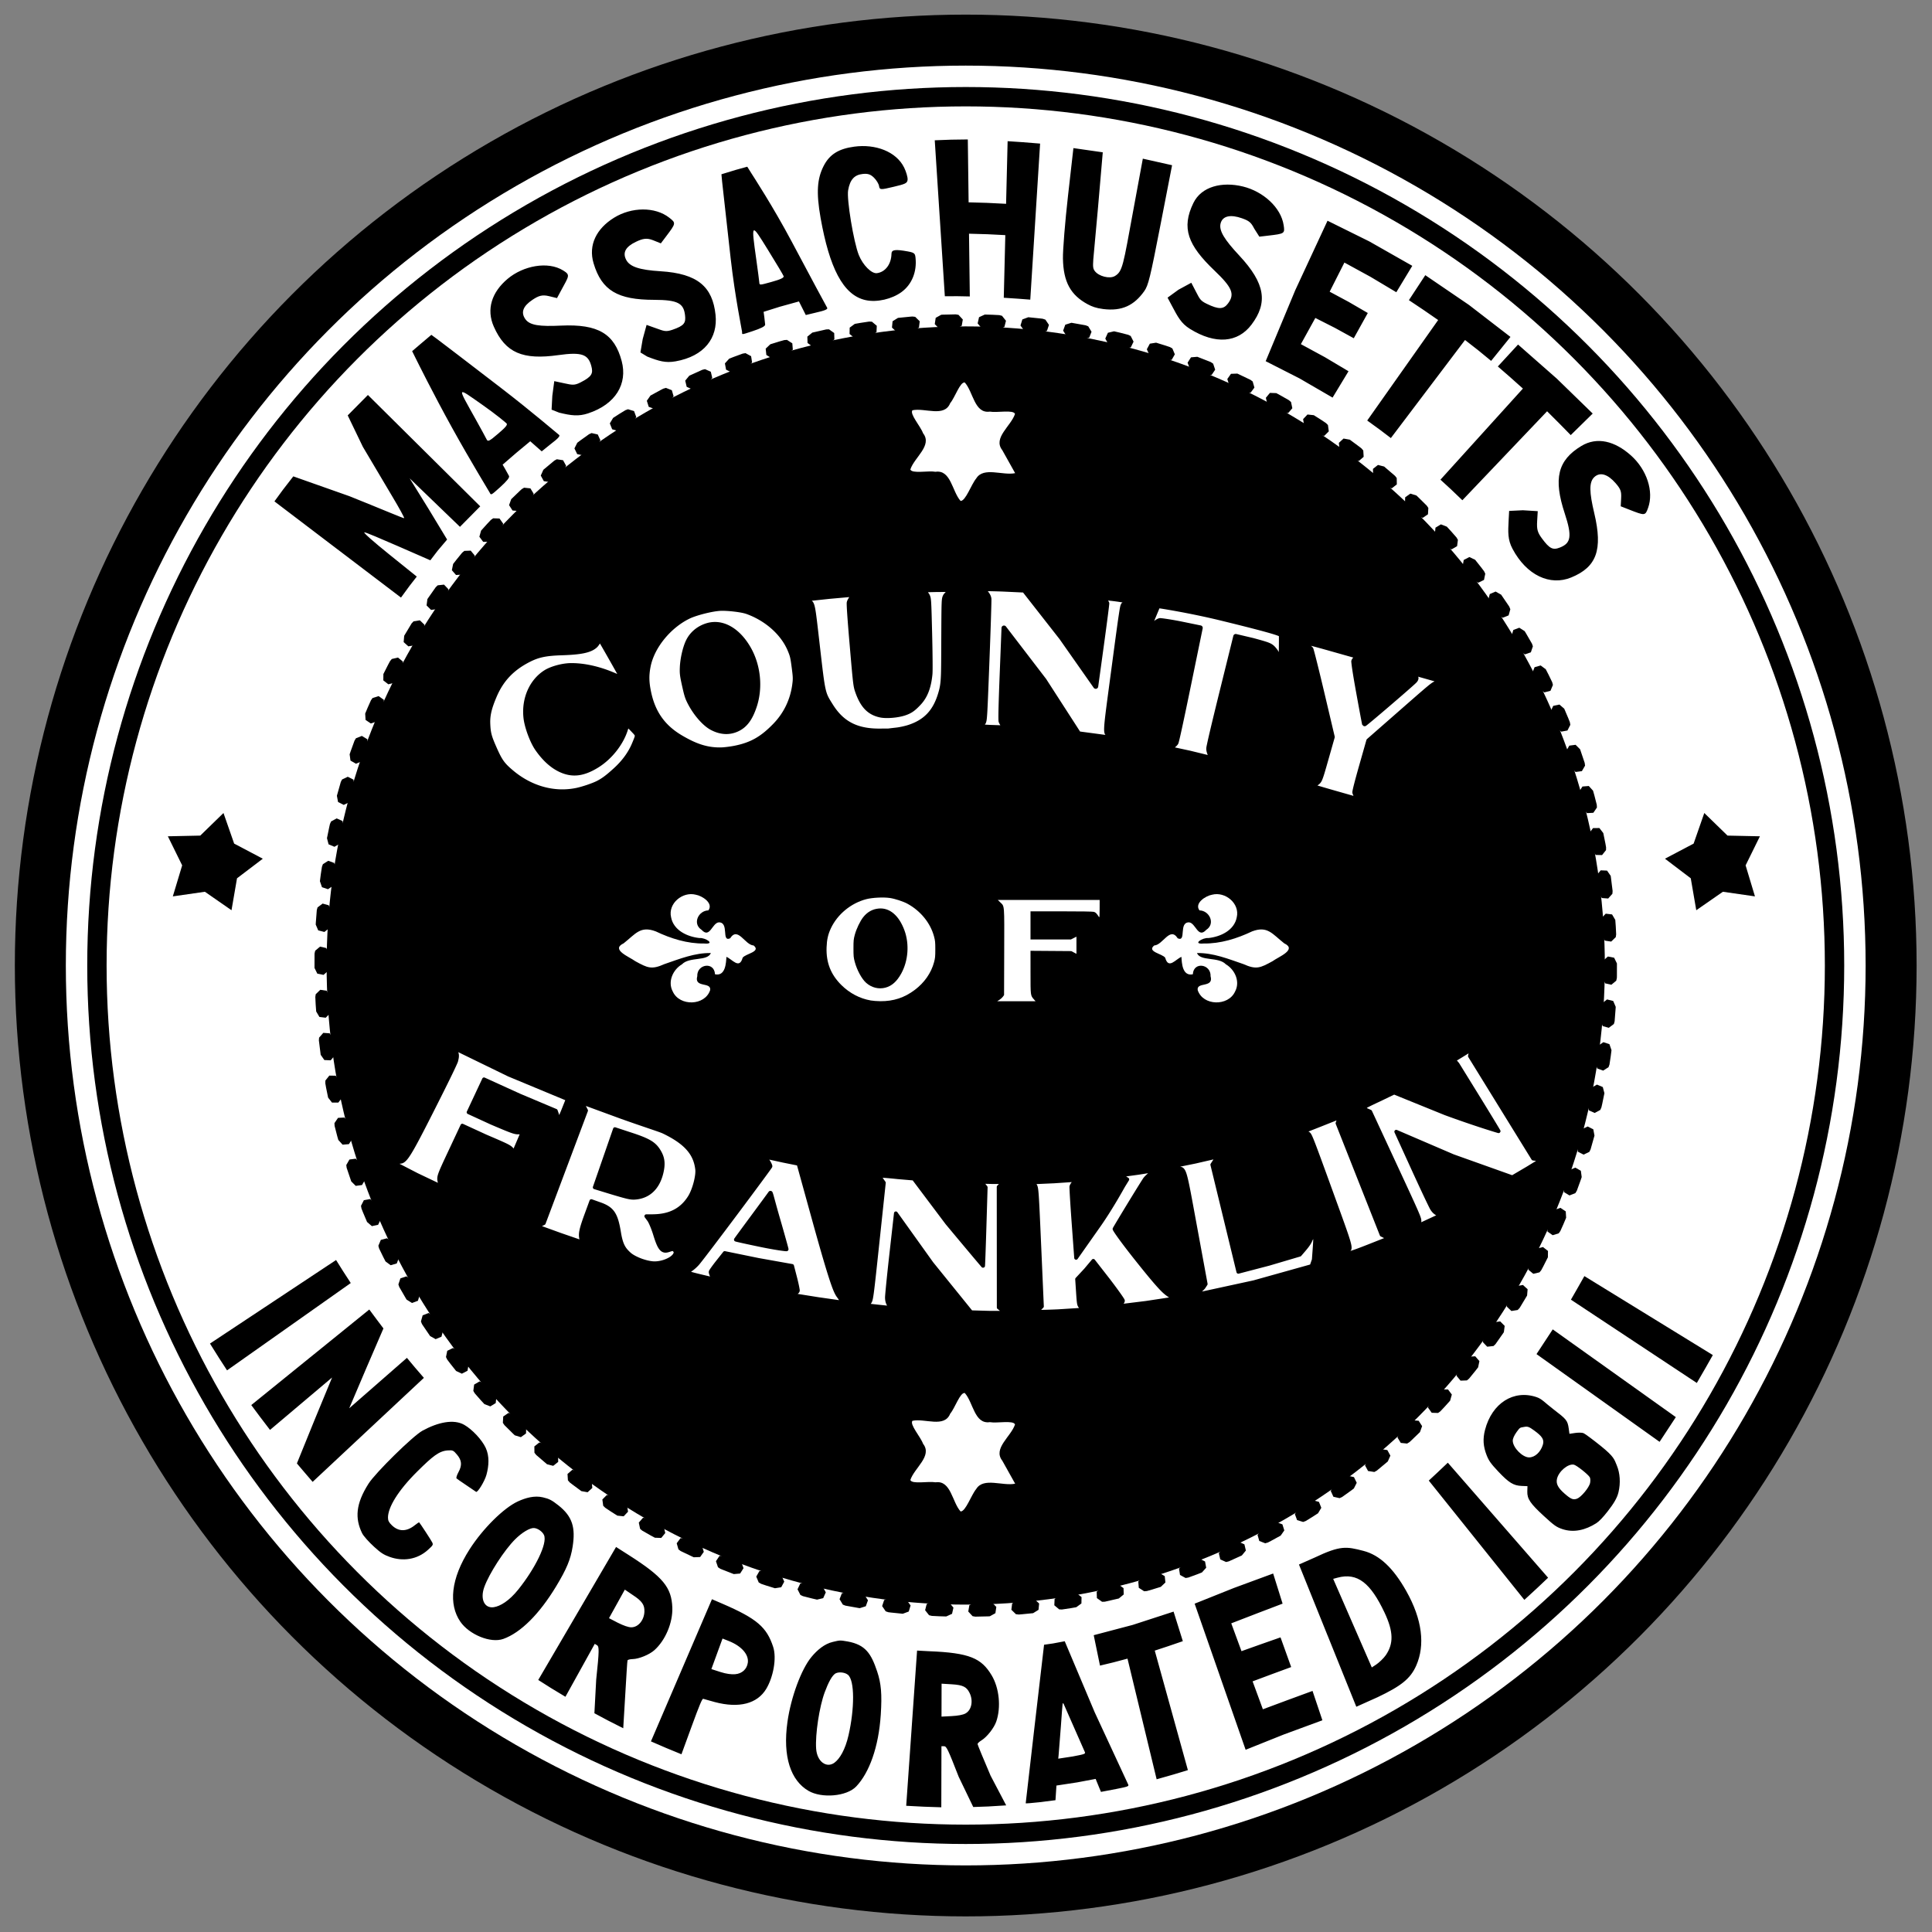 <?xml version="1.0" encoding="UTF-8" standalone="no"?>
<!-- Created with Inkscape (http://www.inkscape.org/) -->

<svg
   xmlns:dc="http://purl.org/dc/elements/1.1/"
   xmlns:cc="http://creativecommons.org/ns#"
   xmlns:rdf="http://www.w3.org/1999/02/22-rdf-syntax-ns#"
   xmlns:svg="http://www.w3.org/2000/svg"
   xmlns="http://www.w3.org/2000/svg"
   xmlns:sodipodi="http://sodipodi.sourceforge.net/DTD/sodipodi-0.dtd"
   xmlns:inkscape="http://www.inkscape.org/namespaces/inkscape"
   id="svg8"
   version="1.1"
   viewBox="0 0 60.627 60.627"
   height="60.627mm"
   width="60.627mm"
   sodipodi:docname="County of Franklin.svg"
   inkscape:version="0.92.2 (5c3e80d, 2017-08-06)">
  <rect x="0" y="0" width="60.627" height="60.627" fill="#808080" stroke="none"/>
  <sodipodi:namedview
     inkscape:window-maximized="1"
     inkscape:window-y="-8"
     inkscape:window-x="1912"
     inkscape:window-height="1012"
     inkscape:window-width="1920"
     showgrid="false"
     inkscape:current-layer="layer1"
     inkscape:document-units="mm"
     inkscape:cy="291.44669"
     inkscape:cx="237.28586"
     inkscape:zoom="1.1818986"
     inkscape:pageshadow="2"
     inkscape:pageopacity="0.0"
     borderopacity="1.0"
     bordercolor="#666666"
     pagecolor="#ffffff"
     id="base"
     inkscape:snap-global="false"
     showguides="true"
     inkscape:guide-bbox="true"
     fit-margin-top="0"
     fit-margin-left="0"
     fit-margin-right="0"
     fit-margin-bottom="0">
    <sodipodi:guide
       position="270.247,-47.481"
       orientation="0,1"
       id="guide1426"
       inkscape:locked="false" />
    <sodipodi:guide
       position="192.398,255.345"
       orientation="0,1"
       id="guide1441"
       inkscape:locked="false" />
    <sodipodi:guide
       position="338.811,88.934"
       orientation="0,1"
       id="guide1448"
       inkscape:locked="false" />
    <sodipodi:guide
       position="309.528,116.788"
       orientation="0,1"
       id="guide1450"
       inkscape:locked="false" />
    <sodipodi:guide
       position="-1.741,-53.503"
       orientation="0,1"
       id="guide1731"
       inkscape:locked="false" />
  </sodipodi:namedview>
  <defs
     id="defs2" />
  <g
     id="layer1"
     inkscape:groupmode="layer"
     inkscape:label="Layer 1"
     transform="translate(-49.006,-31.766)">
    <g
       id="g1777"
       transform="matrix(0.2,0,0,0.2,69.773,44.631)">
      <circle
         style="opacity:1;fill:#ffffff;fill-opacity:1;stroke:#000000;stroke-width:8;stroke-linecap:round;stroke-miterlimit:4;stroke-dasharray:none;stroke-opacity:1"
         id="circle1103"
         cx="47.69"
         cy="87.165"
         r="145.196" />
      <path
         inkscape:connector-curvature="0"
         style="fill:#000000;stroke-width:0.289"
         d="m -50.849,21.89 c 0,0 -9.927,-7.547 -9.927,-7.547 0,0 1.328,-1.816 1.328,-1.816 0,0 1.632,-2.109 1.632,-2.109 0,0 8.802,3.109 8.802,3.109 4.729,1.89 8.532,3.519 8.592,3.453 0.06,-0.066 -0.765,-1.579 -1.833,-3.362 -1.068,-1.783 -3.16,-5.311 -4.648,-7.839 0,0 -2.375,-4.927 -2.375,-4.927 0,0 1.585,-1.602 1.585,-1.602 0,0 1.585,-1.602 1.585,-1.602 0,0 8.811,8.736 8.811,8.736 0,0 8.811,8.736 8.811,8.736 0,0 -1.59,1.608 -1.59,1.608 0,0 -1.59,1.608 -1.59,1.608 0,0 -3.948,-3.806 -3.948,-3.806 0,0 -3.948,-3.806 -3.948,-3.806 0,0 2.959,4.779 2.959,4.779 0,0 2.921,4.827 2.921,4.827 0,0 -1.489,1.763 -1.489,1.763 0,0 -1.142,1.494 -1.142,1.494 0,0 -5.023,-2.195 -5.023,-2.195 -2.763,-1.207 -5.124,-2.211 -5.331,-2.198 -0.223,0.014 1.374,1.433 3.925,3.486 0,0 4.301,3.462 4.301,3.462 0,0 -1.137,1.459 -1.137,1.459 0,0 -1.341,1.835 -1.341,1.835 0,0 -9.927,-7.547 -9.927,-7.547 m 23.84,-8.934 c -0.134,-0.265 -2.906,-4.755 -5.894,-10.155 -2.988,-5.399 -5.481,-10.442 -5.761,-11.004 0,0 -0.508,-1.023 -0.508,-1.023 0,0 1.384,-1.183 1.384,-1.183 0,0 1.63,-1.378 1.63,-1.378 0,0 0.925,0.676 0.925,0.676 0.509,0.372 4.988,3.799 9.955,7.617 4.966,3.817 8.968,7.277 9.147,7.396 0.241,0.16 -0.106,0.545 -1.34,1.486 0,0 -1.371,1.107 -1.371,1.107 0,0 -0.899,-0.792 -0.899,-0.792 0,0 -0.899,-0.792 -0.899,-0.792 0,0 -2.181,1.81 -2.181,1.81 0,0 -2.153,1.863 -2.153,1.863 0,0 0.419,0.716 0.419,0.716 0.23,0.394 0.494,0.872 0.586,1.063 0.114,0.238 -0.337,0.8 -1.434,1.788 -1.428,1.286 -1.387,1.235 -1.604,0.806 0,0 0,0 0,0 m 2.657,-10.837 c -0.134,-0.153 -1.783,-1.515 -3.778,-2.909 -4.138,-2.892 -4.047,-3.086 -1.065,2.271 0.806,1.448 1.57,2.85 1.698,3.115 0.207,0.428 0.413,0.327 1.863,-0.913 1.165,-0.996 1.455,-1.365 1.282,-1.564 0,0 0,0 0,0 m 12.782,-1.583 c -1.499,0.493 -2.624,0.355 -4.539,-0.116 0,0 -1.184,-0.469 -1.184,-0.469 0,0 0.114,-2.171 0.114,-2.171 0,0 0.307,-2.302 0.307,-2.302 0,0 1.547,0.332 1.547,0.332 1.26,0.271 1.605,0.363 2.571,-0.132 1.779,-0.911 2.015,-1.389 1.693,-2.578 -0.488,-1.805 -1.452,-2.231 -5.184,-1.706 -5.551,0.781 -8.279,-0.329 -10.113,-4.467 -1.207,-2.724 -0.327,-5.408 2.172,-7.506 2.44,-2.048 6.301,-2.805 8.713,-1.307 1.154,0.717 0.915,0.831 -0.339,3.158 0,0 -0.633,1.175 -0.633,1.175 0,0 -1.252,-0.305 -1.252,-0.305 -1.058,-0.258 -1.633,-0.071 -2.6,0.577 -1.484,0.993 -1.849,1.968 -1.127,3.013 0.701,1.015 2.305,1.185 5.604,1.032 5.861,-0.272 8.389,1.299 9.524,5.565 0.946,3.554 -0.926,6.777 -5.275,8.206 0,0 0,0 0,0 M 2.153,-7.629 c -1.562,0.276 -2.584,-0.028 -4.43,-0.746 0,0 -1.073,-0.651 -1.073,-0.651 0,0 0.356,-2.093 0.356,-2.093 0,0 0.61,-2.228 0.61,-2.228 0,0 1.497,0.532 1.497,0.532 1.22,0.434 1.505,0.591 2.537,0.239 1.898,-0.649 2.142,-1.086 1.997,-2.302 -0.221,-1.846 -1.086,-2.399 -4.876,-2.403 -5.638,-0.006 -8.197,-1.43 -9.477,-5.752 -0.843,-2.845 0.456,-5.427 3.237,-7.143 2.716,-1.675 6.405,-1.746 8.645,0.008 1.072,0.839 1.068,0.862 -0.522,2.965 0,0 -0.802,1.062 -0.802,1.062 0,0 -1.201,-0.484 -1.201,-0.484 -1.015,-0.409 -1.652,-0.264 -2.706,0.239 -1.616,0.77 -2.116,1.679 -1.543,2.808 0.556,1.097 2.074,1.607 5.385,1.811 5.883,0.361 8.175,2.458 8.647,6.821 0.393,3.635 -1.751,6.519 -6.281,7.318 0,0 0,0 0,0 M 12.595,-12.283 c -0.028,-0.292 -1.096,-5.396 -1.782,-11.449 -0.686,-6.052 -1.293,-11.509 -1.35,-12.127 0,0 -0.103,-1.123 -0.103,-1.123 0,0 2.282,-0.696 2.282,-0.696 0,0 1.771,-0.49 1.771,-0.49 0,0 0.607,0.971 0.607,0.971 0.334,0.534 3.439,5.279 6.373,10.795 2.934,5.515 5.431,10.175 5.55,10.354 0.159,0.242 -0.319,0.446 -1.849,0.792 0,0 -1.498,0.359 -1.498,0.359 0,0 -0.537,-1.066 -0.537,-1.066 0,0 -0.537,-1.066 -0.537,-1.066 0,0 -3.004,0.832 -3.004,0.832 0,0 -2.543,0.8 -2.543,0.8 0,0 0.112,0.812 0.112,0.812 0.061,0.446 0.121,0.982 0.132,1.19 0.014,0.26 -0.629,0.591 -2.042,1.054 -1.84,0.603 -1.537,0.531 -1.582,0.058 0,0 0,0 0,0 m 6.523,-8.712 c -0.067,-0.19 -1.169,-2.038 -2.45,-4.105 -2.658,-4.289 -2.67,-4.407 -1.827,1.591 0.228,1.622 0.434,3.185 0.457,3.475 0.037,0.468 -0.002,0.477 1.854,-0.037 1.491,-0.413 2.052,-0.676 1.966,-0.924 0,0 0,0 0,0 M 31.979,-17.236 c -3.573,-0.787 -5.685,-5.186 -7.055,-12.857 -0.741,-4.15 -0.502,-6.235 0.441,-8.129 0.953,-1.913 2.433,-2.768 4.842,-3.093 3.265,-0.441 6.573,0.731 7.826,3.297 0.313,0.641 0.556,1.475 0.539,1.852 -0.028,0.612 -0.396,0.721 -2.22,1.155 -2.004,0.476 -2.169,0.496 -2.261,-0.118 -0.051,-0.344 -0.411,-0.938 -0.8,-1.32 -0.54,-0.531 -0.961,-0.666 -1.786,-0.577 -1.25,0.136 -1.975,0.847 -2.267,2.56 -0.242,1.418 0.863,8.119 1.673,10.147 0.637,1.594 2.008,2.967 2.848,2.854 1.36,-0.184 2.25,-1.464 2.28,-3.031 0.013,-0.663 0.564,-0.744 2.6,-0.374 1.081,0.197 1.113,0.369 1.182,1.079 0.197,2.03 -0.523,4.071 -2.227,5.305 -1.474,1.067 -3.808,1.649 -5.615,1.251 0,0 3.3e-5,-4e-6 3.3e-5,-4e-6 m 11.641,-12.844 c 0,0 -0.79,-12.234 -0.79,-12.234 0,0 2.56,-0.097 2.56,-0.097 0,0 2.627,-0.036 2.627,-0.036 0,0 0.063,4.934 0.063,4.934 0,0 0.063,4.934 0.063,4.934 0,0 2.894,0.083 2.894,0.083 0,0 2.985,0.149 2.985,0.149 0,0 0.121,-4.913 0.121,-4.913 0,0 0.121,-4.913 0.121,-4.913 0,0 2.314,0.153 2.314,0.153 0,0 2.782,0.223 2.782,0.223 0,0 -0.771,12.243 -0.771,12.243 0,0 -0.771,12.243 -0.771,12.243 0,0 -1.844,-0.143 -1.844,-0.143 0,0 -2.314,-0.153 -2.314,-0.153 0,0 0.121,-4.913 0.121,-4.913 0,0 0.121,-4.913 0.121,-4.913 0,0 -2.802,-0.141 -2.802,-0.141 0,0 -2.894,-0.083 -2.894,-0.083 0,0 0.063,4.922 0.063,4.922 0,0 0.063,4.922 0.063,4.922 0,0 -1.93,-0.038 -1.93,-0.038 0,0 -1.989,0.006 -1.989,0.006 0,0 -0.79,-12.234 -0.79,-12.234 m 23.24,13.513 c -2.727,-1.463 -3.851,-3.527 -3.919,-7.196 -0.025,-1.344 0.335,-5.792 0.799,-9.885 0,0 0.844,-7.442 0.844,-7.442 0,0 2.303,0.33 2.303,0.33 0,0 2.303,0.33 2.303,0.33 0,0 -0.773,8.972 -0.773,8.972 -0.747,8.671 -0.988,8.958 -0.482,9.651 0.605,0.831 2.321,1.27 3.135,0.802 1.251,-0.717 1.323,-1.736 2.89,-10.226 0,0 1.515,-8.201 1.515,-8.201 0,0 2.295,0.515 2.295,0.515 0,0 2.295,0.515 2.295,0.515 0,0 -1.823,9.373 -1.823,9.373 -1.616,8.307 -1.905,9.488 -2.545,10.387 -1.572,2.21 -3.47,3.178 -6.447,2.802 -1.131,-0.143 -1.788,-0.405 -2.391,-0.729 0,0 -1.1e-5,-1e-6 -1.1e-5,-1e-6 m 16.006,3.842 c -1.383,-0.859 -1.901,-1.881 -2.836,-3.636 0,0 -0.672,-1.262 -0.672,-1.262 0,0 1.709,-1.244 1.709,-1.244 0,0 2.016,-1.094 2.016,-1.094 0,0 0.737,1.417 0.737,1.417 0.6,1.154 0.696,1.41 1.707,1.897 1.86,0.896 2.62,0.877 3.329,-0.084 1.077,-1.459 0.653,-2.477 -2.147,-5.151 -4.165,-3.979 -5.219,-6.657 -3.296,-10.599 1.266,-2.595 4.49,-3.378 7.755,-2.586 3.188,0.773 5.984,3.294 6.404,6.068 0.201,1.327 0.182,1.34 -2.473,1.651 0,0 -1.341,0.157 -1.341,0.157 0,0 -0.798,-1.258 -0.798,-1.258 -0.501,-0.977 -0.801,-1.229 -1.934,-1.63 -1.738,-0.614 -3.019,-0.403 -3.342,0.786 -0.313,1.155 0.628,2.597 2.933,5.07 4.096,4.393 4.49,7.412 1.911,10.832 -2.149,2.849 -5.65,3.158 -9.661,0.666 0,0 0,1e-6 0,1e-6 m 16.519,-6.05 c 0,0 5.07,-10.917 5.07,-10.917 0,0 6.552,3.243 6.552,3.243 0,0 6.747,3.834 6.747,3.834 0,0 -1.253,2.071 -1.253,2.071 0,0 -1.253,2.071 -1.253,2.071 0,0 -4.026,-2.404 -4.026,-2.404 0,0 -4.119,-2.252 -4.119,-2.252 0,0 -1.156,2.286 -1.156,2.286 0,0 -1.156,2.286 -1.156,2.286 0,0 2.982,1.6 2.982,1.6 0,0 3,1.743 3,1.743 0,0 -1.1,1.981 -1.1,1.981 0,0 -1.1,1.981 -1.1,1.981 0,0 -2.948,-1.621 -2.948,-1.621 0,0 -3.083,-1.564 -3.083,-1.564 0,0 -1.135,2.055 -1.135,2.055 0,0 -1.135,2.055 -1.135,2.055 0,0 3.774,2.049 3.774,2.049 0,0 3.701,2.203 3.701,2.203 0,0 -1.25,2.067 -1.25,2.067 0,0 -1.25,2.067 -1.25,2.067 0,0 -5.195,-3.014 -5.195,-3.014 0,0 -5.301,-2.699 -5.301,-2.699 0,0 4.634,-11.123 4.634,-11.123 m 16.862,12.55 c 0,0 5.565,-7.884 5.565,-7.884 0,0 -2.279,-1.574 -2.279,-1.574 0,0 -2.311,-1.544 -2.311,-1.544 0,0 1.286,-1.96 1.286,-1.96 0,0 1.286,-1.96 1.286,-1.96 0,0 6.851,4.668 6.851,4.668 0,0 6.513,5.021 6.513,5.021 0,0 -1.517,1.88 -1.517,1.88 0,0 -1.517,1.88 -1.517,1.88 0,0 -1.939,-1.594 -1.939,-1.594 0,0 -2.155,-1.684 -2.155,-1.684 0,0 -5.819,7.693 -5.819,7.693 0,0 -5.819,7.693 -5.819,7.693 0,0 -1.681,-1.277 -1.681,-1.277 0,0 -2.029,-1.475 -2.029,-1.475 0,0 5.565,-7.884 5.565,-7.884 m 12.395,10.018 c 0,0 6.468,-7.147 6.468,-7.147 0,0 -2.028,-1.814 -2.028,-1.814 0,0 -1.905,-1.654 -1.905,-1.654 0,0 1.586,-1.721 1.586,-1.721 0,0 1.586,-1.721 1.586,-1.721 0,0 6.075,5.343 6.075,5.343 0,0 5.638,5.485 5.638,5.485 0,0 -1.723,1.691 -1.723,1.691 0,0 -1.723,1.691 -1.723,1.691 0,0 -1.759,-1.793 -1.759,-1.793 0,0 -1.95,-1.946 -1.95,-1.946 0,0 -6.647,6.98 -6.647,6.98 0,0 -6.647,6.98 -6.647,6.98 0,0 -1.814,-1.737 -1.814,-1.737 0,0 -1.625,-1.49 -1.625,-1.49 0,0 6.469,-7.147 6.469,-7.147 m 4.837,17.993 c -0.762,-1.437 -0.708,-2.597 -0.604,-4.544 0,0 0.075,-1.4 0.075,-1.4 0,0 2.155,-0.104 2.155,-0.104 0,0 2.334,0.143 2.334,0.143 0,0 -0.094,1.563 -0.094,1.563 -0.077,1.274 0.058,1.769 0.724,2.677 1.227,1.671 1.748,1.904 2.863,1.46 1.693,-0.675 1.942,-1.706 0.739,-5.354 -1.788,-5.426 -1.132,-8.32 2.615,-10.578 2.466,-1.487 5.25,-0.771 7.784,1.495 2.474,2.213 3.617,5.645 2.678,8.231 -0.45,1.238 -0.472,1.24 -3.009,0.244 0,0 -1.281,-0.503 -1.281,-0.503 0,0 0.067,-1.273 0.067,-1.273 0.056,-1.076 -0.079,-1.441 -0.873,-2.356 -1.218,-1.403 -2.42,-1.789 -3.322,-0.968 -0.876,0.797 -0.795,2.421 -0.024,5.674 1.37,5.779 0.363,8.459 -3.619,10.093 -3.317,1.361 -6.998,-0.333 -9.208,-4.5 0,0 0,0 0,0"
         id="path7515" />
      <circle
         r="136.318"
         cy="87.165"
         cx="47.69"
         id="path1101"
         style="opacity:1;fill:none;fill-opacity:1;stroke:#000000;stroke-width:3.037;stroke-linecap:round;stroke-miterlimit:4;stroke-dasharray:none;stroke-opacity:1" />
      <circle
         style="opacity:1;fill:#000000;fill-opacity:1;stroke:none;stroke-width:2.234;stroke-linecap:round;stroke-miterlimit:4;stroke-dasharray:none;stroke-opacity:1"
         id="circle1105"
         cx="47.69"
         cy="87.165"
         r="100.278" />
      <path
         sodipodi:type="inkscape:offset"
         inkscape:radius="-0.39741194"
         inkscape:original="M 49.376953 27.724609 C 49.375713 27.76013 49.582344 28.035541 49.833984 28.335938 C 50.168004 28.73468 50.303944 29.003828 50.339844 29.333984 C 50.367634 29.582729 50.225611 34.050235 50.025391 39.261719 C 49.678881 48.279206 49.650386 48.755478 49.447266 49.105469 C 49.329866 49.307738 49.1565 49.554407 49.0625 49.654297 C 48.90053 49.826453 48.995748 49.83961 50.898438 49.90625 L 52.90625 49.976562 L 52.642578 49.640625 C 52.497958 49.456005 52.334797 49.124702 52.279297 48.904297 C 52.210457 48.632181 52.271004 46.176949 52.464844 41.253906 L 52.75 34.003906 L 59.164062 42.373047 L 64.681641 50.925781 L 67.378906 51.287109 L 70.076172 51.648438 L 69.6875 51.279297 C 68.92839 50.558951 68.868527 51.532781 70.341797 40.460938 C 71.548887 31.389446 71.680196 30.520547 71.878906 30.267578 C 71.998386 30.115478 72.215488 29.947328 72.361328 29.892578 C 72.507158 29.837831 72.631672 29.753638 72.638672 29.705078 C 72.645142 29.656524 71.766227 29.497316 70.685547 29.353516 C 69.604887 29.209715 68.717891 29.129898 68.712891 29.173828 C 68.708081 29.217771 68.808317 29.381585 68.935547 29.539062 C 69.062747 29.69654 69.177706 29.929811 69.191406 30.058594 C 69.204266 30.187277 68.811559 33.225307 68.318359 36.808594 L 67.421875 43.324219 L 61.953125 35.539062 L 56 27.933594 L 52.517578 27.771484 C 50.792428 27.711064 49.377953 27.689059 49.376953 27.724609 z M 44.378906 27.830078 L 41.929688 27.847656 L 39.796875 27.898438 L 40.029297 28.134766 C 40.156957 28.264299 40.365558 28.583516 40.492188 28.845703 C 40.714378 29.305725 40.725885 29.518886 40.859375 34.896484 C 40.938475 38.101342 40.959303 40.855364 40.908203 41.378906 C 40.701003 43.499913 40.141209 44.939186 39.099609 46.029297 C 38.293569 46.872876 37.861145 47.271526 36.734375 47.628906 C 35.731285 47.947063 33.938299 48.093494 33.068359 47.927734 C 31.177309 47.567403 30.117664 46.369289 29.333984 44.121094 C 29.036294 43.26713 29.007363 43.029268 28.470703 36.779297 C 28.099083 32.451172 27.942847 30.193326 27.998047 29.933594 C 28.043337 29.720424 28.237848 29.330195 28.429688 29.066406 L 28.779297 28.585938 L 24.789062 28.941406 L 20.818359 29.367188 L 21.449219 29.644531 C 22.168739 30.260312 22.098053 29.903779 22.914062 37.003906 C 23.780043 44.538867 23.745751 44.385865 25.025391 46.431641 C 26.777141 49.232156 29.178753 50.542689 33.064453 50.480469 C 33.750833 50.469509 34.150432 50.489534 34.326172 50.464844 C 34.501902 50.440176 35.079392 50.37126 35.607422 50.3125 C 36.135462 50.253739 37.010807 50.060331 37.554688 49.882812 C 40.252958 49.002116 41.763208 47.300021 42.585938 44.603516 C 43.140058 42.787547 43.083434 41.986543 43.115234 35.373047 C 43.143354 29.527105 43.148051 29.38281 43.369141 28.931641 C 43.493521 28.677841 43.771088 28.326078 43.986328 28.150391 L 44.378906 27.830078 z M 77.361328 30.416016 C 77.358398 30.433419 76.988353 31.323929 76.539062 32.394531 C 76.089773 33.465131 75.715984 34.377045 75.708984 34.421875 C 75.702744 34.466764 75.879623 34.2858 76.101562 34.019531 C 76.584942 33.439577 77.302121 32.895832 77.681641 32.820312 C 77.833161 32.79016 79.594521 33.047707 81.207031 33.378906 L 84.140625 33.980469 L 82.291016 42.980469 C 81.085336 48.848625 80.376886 52.107616 80.253906 52.347656 C 80.150176 52.55013 79.872702 52.851318 79.638672 53.015625 L 79.212891 53.314453 L 82.423828 54.007812 L 86.009766 54.882812 L 85.746094 54.363281 C 85.572064 54.019596 85.488753 53.653694 85.501953 53.283203 C 85.515633 52.90936 86.235982 49.83855 87.669922 44.039062 L 89.818359 35.353516 L 92.585938 36.005859 C 94.586686 36.54967 95.087034 36.717573 95.458984 36.970703 C 95.955724 37.308747 96.664775 38.359701 96.859375 39.044922 C 96.925485 39.277713 97.005909 39.45491 97.037109 39.4375 C 97.080609 39.413294 97.136741 36.465114 97.119141 35.125 C 97.116721 34.940582 96.220361 34.544529 87.494141 32.416016 C 82.402731 31.174113 77.364328 30.398586 77.361328 30.416016 z M 7.4667969 30.857422 C 6.0505769 30.90575 3.4884914 31.556579 2.2695312 32.150391 C -0.80951872 33.650336 -3.5501844 36.878615 -4.1777344 40.173828 C -4.4514344 41.611045 -4.4191869 42.764007 -4.0605469 44.414062 C -3.3626869 47.625205 -1.7245769 49.901984 1.0644531 51.537109 C 3.2392931 52.812149 5.1390319 53.554124 7.5449219 53.496094 C 8.0234819 53.484547 8.95961 53.370845 9.625 53.242188 C 12.43551 52.698594 14.161459 51.629029 16.130859 49.603516 C 17.949269 47.733308 18.961907 45.461846 19.279297 43.083984 C 19.403407 42.154297 19.391683 41.82594 19.189453 40.277344 C 18.986113 38.720327 18.914685 38.412891 18.546875 37.523438 C 17.396085 34.740628 14.747989 32.482051 11.699219 31.384766 C 10.705579 31.027139 8.5851769 30.819252 7.4667969 30.857422 z M 7.0820312 33.46875 C 8.827536 33.701442 10.554468 35.004666 11.851562 37.236328 C 13.442032 39.972739 13.809414 43.567363 12.802734 46.544922 C 12.173174 48.40701 11.422934 49.514909 10.146484 50.136719 C 8.7717244 50.806439 7.3756919 50.676969 5.9824219 49.914062 C 4.8738019 49.307032 3.4312294 47.656774 2.5683594 46.003906 C 2.1217994 45.148484 2.0281794 44.859112 1.6621094 43.21875 C 1.2937694 41.566667 1.2591812 41.281218 1.3007812 40.283203 C 1.3557713 38.963525 1.7801894 37.121516 2.2558594 36.142578 C 2.8875094 34.842634 4.0454531 33.974344 5.3457031 33.597656 C 5.9167056 33.432234 6.5001964 33.391186 7.0820312 33.46875 z M -11.835938 35.779297 C -11.877377 35.756705 -11.969716 35.883923 -12.041016 36.0625 C -12.112396 36.241083 -12.37453 36.577846 -12.625 36.810547 C -13.43712 37.565035 -15.044824 37.872327 -18.021484 37.966797 C -20.517044 38.045993 -21.784834 38.316736 -23.214844 39.039062 C -25.789924 40.339782 -27.616123 42.125944 -28.783203 44.894531 C -29.470573 46.525113 -29.8685 47.799089 -29.8125 49.275391 C -29.75566 50.776319 -29.592191 51.401372 -28.775391 53.25 C -27.873721 55.290554 -27.424544 55.914314 -25.990234 57.117188 C -23.116024 59.527591 -19.363764 60.760631 -15.552734 59.962891 C -14.664174 59.77711 -13.10562 59.270208 -12.25 58.847656 C -11.16868 58.313636 -10.371243 57.611403 -9.4335938 56.767578 C -8.0621136 55.533332 -7.0328069 54.140011 -6.4042969 52.664062 C -5.7081269 51.02919 -5.6878769 51.227773 -6.6542969 50.193359 C -7.1142469 49.701046 -7.5115094 49.348746 -7.5371094 49.410156 C -7.5626994 49.471574 -7.6828544 49.835981 -7.8027344 50.220703 C -8.4652344 52.346909 -10.21351 54.637291 -12.3125 55.951172 C -14.61215 57.390664 -16.274398 57.550603 -18.173828 56.667969 C -19.511308 56.046457 -20.756703 54.914625 -21.876953 53.302734 C -22.658473 52.178865 -23.559957 49.73683 -23.710938 48.333984 C -24.039198 45.283556 -22.761073 42.512459 -20.570312 41.115234 C -19.658834 40.533915 -17.799736 40.025029 -16.535156 40.011719 C -14.505486 39.990366 -12.066145 40.50069 -9.546875 41.597656 C -8.824625 41.912142 -8.2434594 42.133837 -8.2558594 42.091797 C -8.3073894 41.916784 -11.766837 35.816917 -11.835938 35.779297 z M 100.52344 36.123047 C 100.62255 36.205416 100.91315 36.437779 101.16992 36.640625 C 101.4267 36.843476 101.72343 37.17132 101.82812 37.369141 C 101.93292 37.566962 102.7456 40.810753 103.63477 44.578125 L 105.25195 51.427734 L 104.27539 54.867188 C 103.23028 58.545054 103.20546 58.603265 102.54688 58.929688 C 102.37967 59.012563 102.08224 59.11492 101.88672 59.15625 C 101.55683 59.225948 101.81351 59.312568 105.44141 60.347656 L 109.35156 61.462891 L 109.12305 61.035156 C 108.9977 60.800439 108.88199 60.463793 108.86719 60.287109 C 108.84987 60.080915 109.24366 58.546745 109.9668 56.001953 L 111.09375 52.037109 L 115.19531 48.445312 C 121.72781 42.722794 121.38409 43.004676 122.16992 42.722656 L 122.87109 42.470703 L 120.45898 41.785156 L 118.04492 41.099609 L 118.31641 41.392578 C 118.74599 41.857506 118.75903 42.129111 118.36719 42.505859 C 117.36699 43.467511 110.44496 49.38879 110.41016 49.3125 C 110.38751 49.262716 109.97437 47.053045 109.49219 44.404297 C 108.9746 41.561008 108.65002 39.468253 108.69922 39.294922 C 108.75481 39.099394 108.91775 38.933479 109.1875 38.794922 L 109.59375 38.585938 L 104.96875 37.279297 C 102.1941 36.495363 100.41532 36.033207 100.52344 36.123047 z "
         style="fill:#ffffff;stroke-width:0.107"
         id="path6152"
         d="m 50.158,28.109 c 0.34,0.413 0.532,0.777 0.576,1.182 0.013,0.114 0.007,0.174 0.006,0.332 -0.002,0.159 -0.005,0.374 -0.012,0.643 -0.013,0.537 -0.034,1.283 -0.062,2.184 -0.057,1.801 -0.144,4.222 -0.244,6.828 -0.173,4.509 -0.265,6.88 -0.342,8.18 -0.038,0.65 -0.072,1.031 -0.113,1.293 -0.041,0.262 -0.107,0.437 -0.176,0.555 -0.03,0.052 -0.069,0.09 -0.102,0.143 0.27,0.019 0.519,0.038 1.223,0.062 l 1.254,0.043 c -0.102,-0.183 -0.223,-0.359 -0.271,-0.551 -0.028,-0.11 -0.026,-0.173 -0.031,-0.285 -0.005,-0.112 -0.007,-0.254 -0.008,-0.43 -9.94e-4,-0.352 0.006,-0.839 0.021,-1.473 0.031,-1.267 0.094,-3.114 0.191,-5.576 l 0.285,-7.25 a 0.397,0.397 0 0 1 0.713,-0.227 l 6.412,8.369 a 0.397,0.397 0 0 1 0.02,0.027 l 5.418,8.398 2.516,0.336 1.551,0.207 c -0.025,-0.037 -0.056,-0.038 -0.078,-0.084 -0.146,-0.298 -0.161,-0.65 -0.123,-1.287 0.077,-1.274 0.429,-3.785 1.166,-9.32 0.604,-4.536 0.939,-7.02 1.148,-8.41 0.21,-1.39 0.261,-1.71 0.471,-1.977 0.038,-0.049 0.101,-0.065 0.143,-0.109 -0.315,-0.053 -0.655,-0.108 -1.076,-0.164 -0.484,-0.064 -0.901,-0.11 -1.24,-0.143 0.072,0.128 0.175,0.234 0.193,0.41 a 0.397,0.397 0 0 1 0,0.004 c 0.01,0.096 0.003,0.091 0,0.127 -0.003,0.036 -0.008,0.08 -0.014,0.133 -0.011,0.106 -0.027,0.251 -0.049,0.432 -0.043,0.361 -0.106,0.866 -0.186,1.479 -0.158,1.225 -0.378,2.881 -0.625,4.674 l -0.896,6.516 a 0.397,0.397 0 0 1 -0.721,0.174 L 61.635,35.775 55.799,28.322 52.504,28.168 H 52.5 c -0.859,-0.03 -1.641,-0.05 -2.205,-0.059 -0.058,-8.8e-4 -0.083,6.21e-4 -0.137,0 z m -6.734,0.125 -1.488,0.01 -1.348,0.031 c 0.088,0.137 0.191,0.251 0.262,0.398 0.06,0.125 0.123,0.275 0.164,0.477 0.041,0.201 0.068,0.454 0.092,0.854 0.048,0.799 0.084,2.194 0.15,4.883 0.04,1.604 0.065,3.096 0.074,4.254 0.009,1.158 0.007,1.943 -0.025,2.277 -0.212,2.173 -0.805,3.722 -1.918,4.887 -0.812,0.85 -1.351,1.329 -2.531,1.703 -1.1,0.349 -2.85,0.503 -3.861,0.311 -1.012,-0.193 -1.841,-0.627 -2.496,-1.311 -0.655,-0.684 -1.136,-1.6 -1.539,-2.756 -0.151,-0.434 -0.248,-0.771 -0.361,-1.732 -0.113,-0.961 -0.255,-2.582 -0.523,-5.707 -0.186,-2.165 -0.318,-3.813 -0.396,-4.955 -0.039,-0.571 -0.065,-1.015 -0.078,-1.338 -0.006,-0.161 -0.01,-0.292 -0.01,-0.396 3.13e-4,-0.105 -0.004,-0.163 0.02,-0.271 0.057,-0.268 0.225,-0.538 0.389,-0.797 l -3.17,0.283 -2.826,0.303 c 0.066,0.066 0.137,0.105 0.197,0.197 0.15,0.23 0.245,0.518 0.336,0.977 0.183,0.918 0.365,2.595 0.773,6.145 0.433,3.768 0.645,5.615 0.895,6.73 0.25,1.116 0.519,1.506 1.16,2.531 1.695,2.709 3.902,3.924 7.695,3.863 0.697,-0.011 1.149,-0.003 1.213,-0.012 0.194,-0.027 0.761,-0.095 1.291,-0.154 0.481,-0.053 1.364,-0.247 1.869,-0.412 2.596,-0.847 3.977,-2.406 4.773,-5.018 0.271,-0.889 0.387,-1.485 0.445,-2.719 0.058,-1.234 0.052,-3.09 0.068,-6.398 0.014,-2.923 0.022,-4.418 0.055,-5.258 0.016,-0.42 0.037,-0.677 0.076,-0.881 0.039,-0.204 0.103,-0.357 0.162,-0.477 0.093,-0.19 0.265,-0.346 0.412,-0.521 z m 34.189,2.619 c -0.038,0.091 -0.075,0.179 -0.129,0.309 -0.149,0.359 -0.353,0.851 -0.578,1.387 -0.051,0.123 -0.084,0.203 -0.133,0.32 0.278,-0.205 0.538,-0.381 0.83,-0.439 0.144,-0.029 0.161,-0.009 0.236,-0.004 0.076,0.005 0.168,0.014 0.277,0.027 0.219,0.026 0.506,0.068 0.84,0.119 0.667,0.103 1.516,0.251 2.33,0.418 l 2.934,0.602 a 0.397,0.397 0 0 1 0.309,0.469 l -1.85,9 c -0.603,2.935 -1.082,5.218 -1.426,6.799 -0.172,0.791 -0.308,1.404 -0.412,1.84 -0.052,0.218 -0.095,0.391 -0.131,0.521 -0.035,0.13 -0.04,0.185 -0.104,0.309 -0.113,0.221 -0.323,0.392 -0.518,0.568 l 2.418,0.521 a 0.397,0.397 0 0 1 0.01,0.002 l 2.82,0.688 C 85.204,53.973 85.093,53.628 85.105,53.27 c 0.007,-0.201 0.058,-0.42 0.15,-0.855 0.093,-0.436 0.229,-1.037 0.41,-1.809 0.362,-1.542 0.9,-3.762 1.617,-6.662 l 2.148,-8.686 a 0.397,0.397 0 0 1 0.479,-0.291 l 2.768,0.652 a 0.397,0.397 0 0 1 0.012,0.004 c 2.005,0.545 2.551,0.719 2.992,1.02 0.334,0.227 0.639,0.597 0.92,1.014 0.044,0.065 0.058,0.133 0.1,0.199 6.73e-4,-0.034 0.001,-0.054 0.002,-0.088 0.016,-0.844 0.023,-1.796 0.018,-2.461 -0.019,-0.01 -0.012,-0.008 -0.039,-0.02 -0.189,-0.082 -0.566,-0.214 -1.217,-0.406 -1.301,-0.384 -3.704,-1.014 -8.064,-2.078 -2.535,-0.618 -5.062,-1.123 -6.953,-1.469 -0.945,-0.173 -1.732,-0.305 -2.281,-0.395 -0.239,-0.039 -0.411,-0.064 -0.553,-0.086 z m -70.133,0.4 c -1.311,0.045 -3.912,0.706 -5.037,1.254 -2.961,1.442 -5.634,4.607 -6.23,7.74 -0.265,1.393 -0.236,2.465 0.115,4.082 0.679,3.123 2.229,5.275 4.938,6.863 2.146,1.258 3.95,1.962 6.27,1.906 0.428,-0.01 1.374,-0.124 2.014,-0.248 2.745,-0.531 4.36,-1.533 6.297,-3.525 1.758,-1.808 2.732,-3.994 3.039,-6.295 0.122,-0.914 0.112,-1.16 -0.09,-2.703 C 18.592,38.776 18.542,38.552 18.18,37.676 17.082,35.022 14.519,32.821 11.564,31.758 10.694,31.445 8.533,31.218 7.48,31.254 Z m -1.299,1.793 c 0.318,-0.023 0.636,-0.015 0.953,0.027 1.904,0.254 3.72,1.657 5.061,3.963 1.653,2.844 2.032,6.537 0.984,9.635 -0.645,1.908 -1.471,3.146 -2.859,3.822 C 8.832,51.219 7.266,51.069 5.791,50.262 4.544,49.579 3.114,47.905 2.217,46.188 1.764,45.32 1.64,44.949 1.273,43.305 0.904,41.648 0.862,41.278 0.904,40.268 0.962,38.878 1.378,37.04 1.898,35.969 2.583,34.56 3.838,33.621 5.234,33.217 5.546,33.126 5.864,33.07 6.182,33.047 Z m -18.059,3.432 c -0.14,0.216 -0.276,0.435 -0.479,0.623 -0.964,0.896 -2.655,1.167 -5.654,1.262 -2.471,0.078 -3.644,0.334 -5.025,1.031 -2.512,1.269 -4.25,2.966 -5.383,5.654 -0.68,1.613 -1.051,2.815 -0.998,4.211 0.056,1.476 0.193,1.994 1.004,3.83 0.894,2.023 1.264,2.537 2.678,3.723 2.795,2.344 6.42,3.532 10.1,2.762 0.838,-0.175 2.412,-0.688 3.209,-1.082 1.027,-0.507 1.791,-1.177 2.727,-2.02 1.334,-1.201 2.327,-2.55 2.93,-3.965 0.351,-0.824 0.477,-1.178 0.469,-1.264 -0.004,-0.043 -0.016,-0.084 -0.117,-0.209 -0.101,-0.125 -0.282,-0.308 -0.527,-0.57 -0.152,-0.163 -0.269,-0.274 -0.393,-0.393 -0.029,0.09 -0.055,0.17 -0.086,0.268 -0.697,2.238 -2.487,4.576 -4.678,5.947 -2.361,1.478 -4.244,1.67 -6.24,0.742 -1.419,-0.659 -2.712,-1.846 -3.861,-3.5 -0.854,-1.228 -1.739,-3.631 -1.902,-5.152 -0.343,-3.185 0.99,-6.11 3.322,-7.598 1.029,-0.657 2.877,-1.15 4.244,-1.164 2.1,-0.022 4.586,0.501 7.15,1.617 0.11,0.048 0.178,0.072 0.279,0.115 -0.025,-0.045 -0.038,-0.069 -0.064,-0.117 -0.332,-0.596 -0.771,-1.375 -1.211,-2.15 -0.44,-0.775 -0.881,-1.547 -1.215,-2.125 -0.114,-0.198 -0.192,-0.332 -0.277,-0.477 z M 101.875,36.844 c 0.099,0.118 0.239,0.216 0.305,0.34 0.069,0.129 0.066,0.165 0.102,0.285 0.036,0.121 0.08,0.279 0.133,0.477 0.106,0.395 0.244,0.939 0.408,1.594 0.328,1.309 0.754,3.062 1.199,4.947 l 1.617,6.85 a 0.397,0.397 0 0 1 -0.004,0.201 l -0.977,3.439 c -0.523,1.839 -0.784,2.767 -1.025,3.334 -0.204,0.479 -0.477,0.704 -0.758,0.869 0.534,0.166 1.18,0.358 2.676,0.785 l 3.098,0.883 c -0.068,-0.176 -0.163,-0.348 -0.178,-0.527 -0.009,-0.109 0.003,-0.156 0.016,-0.234 0.012,-0.078 0.031,-0.171 0.055,-0.281 0.048,-0.221 0.119,-0.516 0.213,-0.883 0.188,-0.733 0.468,-1.755 0.83,-3.029 l 1.127,-3.965 a 0.397,0.397 0 0 1 0.121,-0.189 l 4.102,-3.592 c 3.266,-2.861 4.81,-4.219 5.652,-4.91 0.521,-0.427 0.799,-0.597 1.031,-0.709 l -1.268,-0.359 -1.357,-0.385 c 0.016,0.061 0.052,0.115 0.055,0.182 0.015,0.329 -0.172,0.605 -0.404,0.828 -0.537,0.516 -2.496,2.214 -4.357,3.807 -0.931,0.796 -1.83,1.56 -2.502,2.121 -0.336,0.281 -0.614,0.51 -0.812,0.67 -0.099,0.08 -0.178,0.142 -0.238,0.188 -0.03,0.023 -0.055,0.041 -0.086,0.061 -0.015,0.01 -0.029,0.019 -0.07,0.037 -0.01,0.004 -0.021,0.01 -0.039,0.016 -0.018,0.006 -0.078,0.016 -0.078,0.016 -5.5e-4,6.6e-5 -0.173,-0.017 -0.174,-0.018 -3.5e-4,-1.16e-4 -0.236,-0.213 -0.236,-0.213 -3.6e-4,-7.77e-4 -0.019,-0.045 -0.021,-0.055 -0.003,-0.01 -0.004,-0.015 -0.006,-0.021 -0.003,-0.012 -0.005,-0.023 -0.008,-0.035 -0.005,-0.024 -0.012,-0.053 -0.019,-0.09 -0.015,-0.073 -0.034,-0.174 -0.059,-0.303 -0.05,-0.257 -0.12,-0.621 -0.203,-1.066 -0.167,-0.891 -0.39,-2.107 -0.631,-3.432 -0.259,-1.424 -0.471,-2.659 -0.611,-3.564 -0.07,-0.453 -0.122,-0.822 -0.154,-1.096 -0.016,-0.137 -0.029,-0.25 -0.035,-0.342 -0.006,-0.092 -0.035,-0.109 0.016,-0.287 0.052,-0.183 0.162,-0.332 0.299,-0.463 l -3.754,-1.061 C 103.606,37.308 102.636,37.044 101.875,36.844 Z"
         transform="matrix(0.981,0,0,0.981,1.946,0.857)" />
      <path
         sodipodi:nodetypes="cccccccccccccccccccccc"
         inkscape:connector-curvature="0"
         id="path1259"
         d="m 77.261,84.023 c 1.367,-0.063 2.471,-3.037 3.689,-1.126 1.426,0.637 0.092,-2.524 1.781,-2.503 1.055,0.098 1.393,2.591 2.695,1.178 1.484,-0.956 0.519,-3.016 -1.061,-3.057 -0.837,-1.114 0.954,-2.285 1.988,-2.46 2.051,-0.526 4.365,1.362 3.865,3.532 -0.38,2.065 -2.547,3.064 -4.443,3.268 -0.931,-0.098 -2.627,1.016 -0.757,0.859 2.651,0.036 5.23,-0.775 7.602,-1.902 2.425,-0.918 3.162,0.395 5.041,1.874 2.082,0.986 -0.892,2.111 -1.837,2.806 -1.911,1.048 -2.537,1.362 -4.563,0.453 -2.359,-0.808 -4.757,-1.782 -7.287,-1.736 0.526,1.331 3.362,0.546 4.528,1.765 1.437,0.853 2.289,2.745 1.437,4.297 -1.068,2.32 -5.029,2.243 -5.852,-0.24 -0.23,-1.354 2.555,-0.297 2.019,-2.184 0.086,-1.908 -2.675,-2.354 -2.782,-0.304 -1.655,0.347 -1.734,-1.787 -1.79,-2.735 -0.927,0.387 -2.029,2.002 -2.544,0.147 -0.417,-0.644 -2.949,-0.936 -1.728,-1.931 z"
         style="fill:#ffffff;stroke-width:0.114" />
      <path
         style="fill:#ffffff;stroke-width:0.078"
         d="m 32.774,92.648 c -1.714,-0.302 -3.298,-1.135 -4.595,-2.417 -1.664,-1.644 -2.406,-3.533 -2.322,-5.908 0.043,-1.221 0.226,-2.035 0.675,-2.993 1.028,-2.198 3.15,-3.947 5.547,-4.571 0.949,-0.247 2.675,-0.337 3.69,-0.191 0.801,0.115 2.109,0.542 2.78,0.908 2.058,1.122 3.6,3.018 4.164,5.122 0.181,0.672 0.203,0.9 0.203,2.036 0,1.13 -0.023,1.365 -0.199,2.021 -0.45,1.676 -1.511,3.2 -3.018,4.335 -1.632,1.23 -3.342,1.791 -5.413,1.775 -0.49,-0.004 -1.17,-0.056 -1.511,-0.116 z m 2.324,-2.011 c 0.994,-0.259 1.792,-0.974 2.477,-2.22 1.095,-1.993 1.29,-4.6 0.506,-6.751 -0.854,-2.339 -2.313,-3.587 -4.027,-3.443 -0.976,0.082 -1.794,0.534 -2.445,1.353 -0.49,0.616 -1.081,1.85 -1.327,2.773 -0.187,0.698 -0.207,0.905 -0.207,2.13 0,1.216 0.021,1.434 0.201,2.109 0.349,1.303 1.106,2.696 1.793,3.3 0.863,0.758 1.959,1.03 3.029,0.751 z m 17.883,1.911 c 0.194,-0.123 0.436,-0.341 0.538,-0.484 l 0.186,-0.261 0.021,-6.743 c 0.024,-7.655 0.066,-7.139 -0.621,-7.808 l -0.379,-0.37 h 7.989 7.989 l -0.004,1.415 c -0.004,1.125 -0.024,1.385 -0.097,1.27 -0.372,-0.58 -0.532,-0.744 -0.807,-0.82 -0.191,-0.053 -1.985,-0.082 -5.118,-0.082 l -4.825,-2.93e-4 v 2.209 2.209 h 3.167 3.167 l 0.437,-0.221 0.437,-0.221 v 1.346 1.346 l -0.407,-0.214 -0.407,-0.214 -3.197,-0.023 -3.197,-0.023 10e-4,3.355 c 0.002,3.728 -0.008,3.648 0.539,4.271 l 0.251,0.286 h -3.007 -3.007 l 0.352,-0.223 z"
         id="path1272"
         inkscape:connector-curvature="0"
         sodipodi:nodetypes="sssssccsssccscssccsscsccccccccccccccccccccccccccccccccc" />
      <path
         transform="translate(-2.117)"
         d="m -29.811,100.762 0.035,0.115 c 0.159,0.531 -0.02,1.052 -0.068,1.295 -0.02,0.101 -0.053,0.171 -0.105,0.297 -0.053,0.126 -0.125,0.288 -0.217,0.488 -0.183,0.4 -0.444,0.95 -0.777,1.635 -0.667,1.369 -1.621,3.28 -2.803,5.613 -2.104,4.155 -3.139,6.102 -3.834,7.076 -0.348,0.487 -0.625,0.747 -0.922,0.883 -0.189,0.087 -0.36,0.088 -0.535,0.109 l 2.863,1.48 3.17,1.51 c -0.115,-0.393 -0.172,-0.757 0.025,-1.361 0.222,-0.68 0.713,-1.722 1.686,-3.797 l 1.848,-3.943 a 0.292,0.292 0 0 1 0.385,-0.143 l 3.684,1.693 c 1.696,0.725 2.634,1.131 3.201,1.412 0.569,0.282 0.8,0.468 0.984,0.689 l 0.057,0.068 0.473,-1.104 0.48,-1.125 -0.184,0.004 c -0.313,0.007 -0.616,-0.035 -1.213,-0.25 -0.597,-0.215 -1.524,-0.602 -3.193,-1.314 a 0.292,0.292 0 0 1 -0.006,-0.004 l -3.545,-1.629 a 0.292,0.292 0 0 1 -0.143,-0.389 l 1.211,-2.584 1.211,-2.586 a 0.292,0.292 0 0 1 0.385,-0.143 l 5.572,2.535 5.689,2.396 a 0.292,0.292 0 0 1 0.162,0.174 l 0.184,0.523 c 0.03,0.085 0.042,0.155 0.07,0.244 0.102,-0.232 0.183,-0.403 0.367,-0.865 l 0.586,-1.469 -8.953,-3.721 a 0.292,0.292 0 0 1 -0.018,-0.008 z m 158.514,0.189 -1.01,0.623 a 0.292,0.292 0 0 1 -0.002,0.002 l -0.826,0.502 a 0.292,0.292 0 0 1 0.072,0.061 l 0.271,0.324 a 0.292,0.292 0 0 1 0.023,0.033 l 3.24,5.248 c 0.891,1.444 1.697,2.76 2.277,3.717 0.29,0.478 0.525,0.866 0.686,1.137 0.08,0.135 0.143,0.242 0.186,0.316 0.021,0.037 0.038,0.065 0.051,0.09 0.006,0.012 0.01,0.022 0.018,0.039 0.004,0.008 0.008,0.016 0.016,0.041 0.004,0.013 0.012,0.068 0.012,0.068 1e-5,2e-4 -0.01,0.096 -0.01,0.096 -3e-5,1.2e-4 -0.127,0.17 -0.127,0.17 -8e-5,5e-5 -0.135,0.043 -0.135,0.043 -1.9e-4,1e-5 -0.032,6.4e-4 -0.041,0 -0.017,-0.001 -0.025,-0.003 -0.031,-0.004 -0.013,-0.002 -0.02,-0.004 -0.027,-0.006 -0.014,-0.003 -0.026,-0.005 -0.043,-0.01 -0.034,-0.009 -0.08,-0.022 -0.139,-0.039 -0.117,-0.034 -0.287,-0.086 -0.504,-0.152 -0.434,-0.133 -1.055,-0.328 -1.818,-0.576 -1.527,-0.496 -3.621,-1.204 -5.895,-2.041 a 0.292,0.292 0 0 1 -0.008,-0.002 l -7.906,-3.207 -2.215,1.066 a 0.292,0.292 0 0 1 -0.004,0.002 c -0.718,0.333 -1.301,0.612 -1.697,0.812 -0.166,0.084 -0.278,0.145 -0.373,0.197 0.019,0.025 0.025,0.049 0.082,0.074 l 0.564,0.248 a 0.292,0.292 0 0 1 0.148,0.145 l 3.893,8.387 c 1.922,4.141 2.892,6.236 3.381,7.375 0.244,0.569 0.37,0.899 0.434,1.143 0.064,0.244 0.054,0.423 0.037,0.561 l -0.002,0.014 1.211,-0.562 1.133,-0.525 c -0.353,-0.186 -0.66,-0.484 -0.914,-0.896 v -0.002 c -0.075,-0.121 -0.189,-0.35 -0.367,-0.715 -0.179,-0.366 -0.412,-0.852 -0.684,-1.428 -0.543,-1.151 -1.239,-2.654 -1.959,-4.23 l -2.613,-5.73 a 0.292,0.292 0 0 1 0.381,-0.389 l 8.916,3.83 9.16,3.266 2.307,-1.359 1.441,-0.885 -0.492,-0.066 a 0.292,0.292 0 0 1 -0.209,-0.135 l -4.965,-8.045 -4.965,-8.045 a 0.292,0.292 0 0 1 -0.037,-0.217 z m -138.496,8.25 0.297,0.584 a 0.292,0.292 0 0 1 0.014,0.236 l -3.32,8.838 -3.32,8.838 a 0.292,0.292 0 0 1 -0.146,0.158 l -0.414,0.201 2.975,1.078 2.908,1.004 c -0.103,-0.403 -0.12,-0.834 -0.006,-1.404 0.123,-0.611 0.378,-1.39 0.799,-2.539 l 0.795,-2.168 a 0.292,0.292 0 0 1 0.371,-0.176 l 1.271,0.453 c 1.04,0.358 1.765,0.779 2.266,1.506 0.501,0.727 0.767,1.712 1.01,3.197 0.318,1.945 0.733,2.494 1.514,3.209 0.347,0.318 1.037,0.686 1.771,0.951 0.734,0.265 1.525,0.434 2.057,0.422 0.886,-0.02 1.788,-0.334 2.348,-0.709 0.28,-0.188 0.468,-0.393 0.537,-0.541 0.069,-0.148 0.068,-0.198 -0.037,-0.311 -0.069,-0.074 -0.047,-0.057 -0.08,-0.059 -0.033,-0.001 -0.164,0.022 -0.396,0.104 -0.281,0.098 -0.541,0.163 -0.807,0.145 -0.266,-0.019 -0.526,-0.139 -0.734,-0.35 -0.417,-0.42 -0.707,-1.148 -1.098,-2.42 -0.305,-0.992 -0.719,-1.942 -0.906,-2.195 l -0.426,-0.578 a 0.292,0.292 0 0 1 0.232,-0.467 l 1.023,-0.006 a 0.292,0.292 0 0 1 0,-0.002 c 2.584,-0.017 4.351,-0.939 5.545,-2.846 0.679,-1.085 1.232,-3.221 1.123,-4.17 C 7.235,117.994 6.824,117.009 6.016,116.096 5.207,115.182 3.99,114.344 2.248,113.508 2.043,113.41 1.28,113.143 0.135,112.754 -1.01,112.365 -2.562,111.838 -4.447,111.164 a 0.292,0.292 0 0 1 -0.002,-0.002 z m 117.773,2.271 -2.355,0.936 c -1.097,0.435 -1.684,0.66 -2.041,0.807 0.062,0.043 0.126,0.066 0.184,0.111 0.113,0.089 0.216,0.224 0.336,0.465 0.12,0.241 0.272,0.604 0.506,1.207 0.468,1.206 1.257,3.367 2.693,7.324 1.728,4.761 2.546,6.981 2.871,8.15 0.162,0.585 0.213,0.921 0.15,1.211 -0.026,0.121 -0.099,0.176 -0.15,0.262 0.442,-0.128 1.2,-0.397 2.686,-0.984 l 2.592,-1.025 -0.525,-0.262 a 0.292,0.292 0 0 1 -0.141,-0.154 l -3.461,-8.748 -3.461,-8.75 a 0.292,0.292 0 0 1 -0.004,-0.203 z m -113.232,1.072 a 0.292,0.292 0 0 1 0.104,0.014 l 2.199,0.725 c 1.638,0.526 2.675,0.923 3.424,1.385 0.748,0.462 1.193,1 1.586,1.721 0.551,1.011 0.63,1.988 0.297,3.373 -0.593,2.465 -2.123,3.934 -4.352,4.125 -0.371,0.032 -0.711,0.018 -1.236,-0.096 -0.525,-0.113 -1.251,-0.322 -2.469,-0.686 a 0.292,0.292 0 0 1 -0.002,0 l -2.793,-0.854 a 0.292,0.292 0 0 1 -0.189,-0.375 l 1.584,-4.568 1.584,-4.568 a 0.292,0.292 0 0 1 0.264,-0.195 z m 93.928,5.045 -2.779,0.641 a 0.292,0.292 0 0 1 -0.008,0.002 l -2.428,0.494 c 0.146,0.042 0.298,0.059 0.439,0.168 0.257,0.198 0.423,0.519 0.594,1.092 0.341,1.145 0.737,3.419 1.645,8.344 l 1.613,8.756 a 0.292,0.292 0 0 1 -0.043,0.213 l -0.312,0.479 c -0.12,0.184 -0.328,0.357 -0.514,0.543 l 8.064,-1.75 8.896,-2.488 0.281,-0.812 c 0.134,-1.778 0.203,-2.717 0.207,-3.164 1.2e-4,-0.014 -0.002,-0.006 -0.002,-0.019 -0.058,0.103 -0.108,0.186 -0.193,0.389 -0.233,0.553 -0.829,1.249 -1.137,1.609 a 0.292,0.292 0 0 1 -0.002,0 l -0.553,0.645 a 0.292,0.292 0 0 1 -0.139,0.09 l -4.805,1.42 a 0.292,0.292 0 0 1 -0.008,0.004 l -4.844,1.266 a 0.292,0.292 0 0 1 -0.357,-0.215 l -2.041,-8.404 -2.043,-8.404 a 0.292,0.292 0 0 1 0.037,-0.227 l 0.41,-0.637 z m -69.689,0.031 0.027,0.041 c 0.13,0.191 0.24,0.388 0.32,0.562 0.04,0.087 0.073,0.167 0.096,0.246 0.023,0.079 0.05,0.145 0.023,0.275 -1.52e-4,7.4e-4 -0.011,0.042 -0.016,0.053 -0.004,0.011 -0.007,0.019 -0.01,0.025 -0.006,0.013 -0.013,0.021 -0.018,0.029 -0.01,0.017 -0.018,0.031 -0.029,0.049 -0.023,0.036 -0.054,0.082 -0.094,0.139 -0.079,0.113 -0.192,0.268 -0.334,0.465 -0.284,0.393 -0.688,0.945 -1.176,1.605 -0.975,1.322 -2.283,3.082 -3.629,4.881 -2.692,3.598 -5.51,7.325 -6.152,8.09 -0.284,0.338 -0.749,0.764 -1.104,1.008 -0.071,0.049 -0.12,0.088 -0.184,0.135 0.035,0.01 0.051,0.017 0.09,0.027 0.363,0.102 0.873,0.234 1.436,0.367 l 1.459,0.346 c -0.061,-0.132 -0.117,-0.267 -0.15,-0.395 -0.04,-0.15 -0.079,-0.265 -0.031,-0.447 0.019,-0.074 0.04,-0.1 0.062,-0.141 0.023,-0.041 0.049,-0.084 0.082,-0.135 0.066,-0.102 0.154,-0.228 0.258,-0.373 0.208,-0.29 0.484,-0.655 0.781,-1.029 l 1.07,-1.352 a 0.292,0.292 0 0 1 0.287,-0.104 l 5.268,1.078 5.301,0.947 a 0.292,0.292 0 0 1 0.232,0.215 l 0.471,1.818 c 0.131,0.504 0.244,0.992 0.322,1.375 0.039,0.192 0.07,0.357 0.09,0.488 0.02,0.132 0.044,0.186 0.018,0.338 -0.034,0.195 -0.145,0.306 -0.268,0.41 -0.015,0.013 -0.038,0.021 -0.055,0.033 l 3.271,0.521 3.227,0.459 -0.133,-0.197 c -0.255,-0.379 -0.494,-0.555 -1.037,-2.068 -0.543,-1.513 -1.426,-4.412 -3.088,-10.426 l -2.334,-8.445 -2.297,-0.463 a 0.292,0.292 0 0 1 -0.004,-0.002 z m 59.441,2.133 -1.496,0.238 a 0.292,0.292 0 0 1 -0.006,0 l -1.955,0.268 0.348,0.217 a 0.292,0.292 0 0 1 0.094,0.4 l -0.557,0.904 c -0.137,0.222 -0.602,1.07 -1.27,2.199 -0.668,1.129 -1.547,2.557 -2.549,4.004 a 0.292,0.292 0 0 1 -0.002,0.002 l -3.674,5.221 a 0.292,0.292 0 0 1 -0.529,-0.146 l -0.398,-5.439 c -0.109,-1.497 -0.203,-2.89 -0.266,-3.93 -0.031,-0.52 -0.054,-0.951 -0.068,-1.264 -0.007,-0.157 -0.012,-0.283 -0.014,-0.379 -0.002,-0.095 -0.013,-0.118 0.006,-0.227 0.026,-0.15 0.089,-0.272 0.168,-0.41 0.051,-0.089 0.119,-0.175 0.184,-0.262 l -2.795,0.188 a 0.292,0.292 0 0 1 -0.006,0 l -2.734,0.123 c 0.077,0.115 0.162,0.274 0.215,0.527 0.053,0.253 0.094,0.618 0.139,1.248 0.09,1.261 0.193,3.587 0.391,8.104 l 0.406,9.301 a 0.292,0.292 0 0 1 -0.086,0.221 l -0.293,0.291 c -0.015,0.015 -0.035,0.026 -0.051,0.041 0.524,-0.001 1.345,-0.025 2.643,-0.08 l 3.311,-0.211 c -0.125,-0.162 -0.241,-0.337 -0.297,-0.641 -0.066,-0.356 -0.104,-0.877 -0.166,-1.812 l -0.135,-2.049 a 0.292,0.292 0 0 1 0.078,-0.219 l 1.332,-1.432 1.207,-1.436 a 0.292,0.292 0 0 1 0.453,0.008 l 2.342,3.006 a 0.292,0.292 0 0 1 0.002,0.002 c 0.627,0.82 1.199,1.595 1.619,2.186 0.21,0.295 0.381,0.543 0.504,0.73 0.061,0.094 0.111,0.173 0.148,0.238 0.019,0.033 0.035,0.063 0.049,0.094 0.014,0.031 0.032,0.049 0.041,0.131 0.022,0.196 -0.054,0.336 -0.143,0.471 -0.013,0.02 -0.036,0.035 -0.051,0.055 l 3.488,-0.43 3.654,-0.553 c -0.404,-0.272 -0.764,-0.496 -1.494,-1.266 -0.735,-0.774 -1.864,-2.108 -3.895,-4.664 -1.054,-1.326 -1.918,-2.464 -2.514,-3.285 -0.298,-0.411 -0.527,-0.742 -0.684,-0.982 -0.078,-0.12 -0.138,-0.217 -0.182,-0.297 -0.022,-0.04 -0.039,-0.074 -0.055,-0.115 -0.008,-0.021 -0.015,-0.043 -0.021,-0.078 -0.006,-0.035 -0.024,-0.088 0.021,-0.188 0.046,-0.101 0.118,-0.22 0.254,-0.451 0.136,-0.231 0.32,-0.542 0.537,-0.904 0.435,-0.725 1.002,-1.661 1.574,-2.6 0.572,-0.938 1.149,-1.877 1.604,-2.607 0.227,-0.365 0.424,-0.679 0.574,-0.914 0.15,-0.235 0.238,-0.374 0.309,-0.463 0.156,-0.197 0.435,-0.452 0.689,-0.684 z m -41.658,0.713 c 0.028,0.042 0.048,0.074 0.078,0.117 l 0.355,0.504 a 0.292,0.292 0 0 1 0.053,0.199 l -0.977,9.193 c -0.482,4.539 -0.728,6.836 -0.895,8.064 -0.083,0.614 -0.146,0.961 -0.217,1.203 -0.071,0.242 -0.171,0.391 -0.256,0.5 l -0.006,0.008 1.324,0.143 1.24,0.131 c -0.206,-0.341 -0.314,-0.754 -0.32,-1.238 -0.002,-0.142 0.018,-0.397 0.053,-0.803 0.035,-0.406 0.087,-0.943 0.15,-1.576 0.127,-1.267 0.302,-2.914 0.496,-4.637 l 0.705,-6.26 a 0.292,0.292 0 0 1 0.529,-0.137 l 5.611,7.846 6.109,7.553 2.684,0.076 1.691,0.002 -0.385,-0.312 A 0.292,0.292 0 0 1 54.688,140.816 l -0.006,-9.453 -0.006,-9.453 a 0.292,0.292 0 0 1 0.082,-0.201 l 0.256,-0.268 h -1.186 a 0.292,0.292 0 0 1 -0.006,-0.002 l -0.941,-0.019 0.295,0.373 a 0.292,0.292 0 0 1 0.062,0.189 l -0.186,6.164 c -0.051,1.696 -0.102,3.238 -0.143,4.355 -0.021,0.559 -0.038,1.012 -0.053,1.326 -0.007,0.157 -0.012,0.28 -0.018,0.365 -0.003,0.043 -0.005,0.076 -0.008,0.104 -0.001,0.014 -0.003,0.025 -0.006,0.043 -0.002,0.009 -0.002,0.018 -0.01,0.043 -0.004,0.012 -0.027,0.064 -0.027,0.065 -9.6e-5,1.6e-4 -0.062,0.074 -0.062,0.074 -9.4e-5,9e-5 -0.201,0.07 -0.201,0.07 -9.2e-5,-1e-5 -0.135,-0.037 -0.135,-0.037 -1.69e-4,-1e-4 -0.026,-0.016 -0.033,-0.021 -0.014,-0.011 -0.019,-0.017 -0.023,-0.021 -0.009,-0.009 -0.015,-0.012 -0.02,-0.018 -0.01,-0.01 -0.02,-0.02 -0.031,-0.033 -0.023,-0.026 -0.052,-0.061 -0.092,-0.107 -0.079,-0.092 -0.194,-0.226 -0.34,-0.398 -0.292,-0.344 -0.71,-0.84 -1.225,-1.453 -1.028,-1.225 -2.44,-2.913 -3.988,-4.771 a 0.292,0.292 0 0 1 -0.008,-0.012 l -5.143,-6.84 -2.373,-0.203 a 0.292,0.292 0 0 1 -0.006,0 c -0.787,-0.084 -1.504,-0.15 -2.021,-0.189 -0.136,-0.01 -0.213,-0.013 -0.318,-0.019 z m -17.709,2.072 c 0.083,-0.028 0.209,-0.01 0.279,0.035 0.141,0.09 0.15,0.167 0.184,0.25 0.034,0.083 0.065,0.184 0.105,0.32 0.16,0.544 0.442,1.659 1.082,3.867 0.358,1.234 0.679,2.371 0.912,3.207 0.116,0.418 0.211,0.76 0.275,1.004 0.032,0.122 0.057,0.219 0.074,0.291 0.009,0.036 0.014,0.064 0.02,0.09 0.003,0.013 0.006,0.025 0.008,0.041 0.001,0.008 0.001,0.016 0.002,0.029 3.83e-4,0.007 0.002,0.015 0.002,0.025 -2.1e-4,0.011 -0.006,0.046 -0.006,0.047 -8.6e-5,5e-4 -0.049,0.117 -0.049,0.117 -3.16e-4,4.5e-4 -0.064,0.068 -0.064,0.068 -5.43e-4,4.1e-4 -0.036,0.024 -0.051,0.031 -0.015,0.007 -0.027,0.01 -0.037,0.014 -0.042,0.014 -0.062,0.016 -0.082,0.018 -0.039,0.004 -0.068,0.003 -0.104,0.002 -0.07,-0.003 -0.157,-0.011 -0.268,-0.023 -0.22,-0.024 -0.529,-0.065 -0.904,-0.123 -0.75,-0.115 -1.766,-0.295 -2.85,-0.52 -1.08,-0.224 -2.06,-0.432 -2.771,-0.59 -0.356,-0.079 -0.644,-0.145 -0.846,-0.193 -0.101,-0.024 -0.178,-0.044 -0.236,-0.06 -0.029,-0.008 -0.053,-0.015 -0.078,-0.023 -0.013,-0.004 -0.024,-0.009 -0.049,-0.021 -0.013,-0.006 -0.06,-0.038 -0.061,-0.039 -3.82e-4,-3.2e-4 -0.062,-0.072 -0.062,-0.072 -8.4e-5,-1.4e-4 -0.033,-0.084 -0.033,-0.084 -3e-5,-1.2e-4 -0.004,-0.127 -0.004,-0.127 a 0.292,0.292 0 0 1 0.002,0 c 4.8e-5,-2.3e-4 0.015,-0.05 0.02,-0.06 0.004,-0.01 0.007,-0.017 0.01,-0.021 0.005,-0.01 0.009,-0.015 0.012,-0.019 0.006,-0.01 0.01,-0.017 0.016,-0.025 0.011,-0.017 0.025,-0.037 0.043,-0.062 0.036,-0.051 0.087,-0.123 0.152,-0.213 0.13,-0.18 0.317,-0.436 0.547,-0.75 0.46,-0.628 1.092,-1.486 1.785,-2.424 1.386,-1.874 2.651,-3.598 2.766,-3.764 0.029,-0.042 0.053,-0.084 0.109,-0.143 0.028,-0.029 0.068,-0.07 0.15,-0.098 z"
         id="path5042"
         style="fill:#ffffff;stroke-width:0.136"
         inkscape:original="M -30.28125 100.20703 L -30.054688 100.96094 C -29.930398 101.37545 -30.075159 101.83768 -30.130859 102.11523 C -30.194209 102.43115 -31.643539 105.40765 -34.005859 110.07227 C -38.212389 118.37842 -38.170376 117.87806 -39.384766 118.04688 L -39.957031 118.12695 L -36.302734 120.01562 L -32.539062 121.80859 L -32.695312 121.32227 C -32.987443 120.41843 -32.974097 120.37821 -31.029297 116.22852 L -29.181641 112.28516 L -25.498047 113.97852 C -22.096107 115.4322 -21.747536 115.60474 -21.416016 116.00195 L -21.054688 116.43555 L -20.394531 114.89453 L -19.736328 113.35352 L -20.371094 113.36719 C -20.950014 113.3801 -21.31823 113.24783 -24.65625 111.82422 L -28.201172 110.19531 L -26.990234 107.61133 L -25.779297 105.02539 L -20.203125 107.5625 L -14.509766 109.96094 L -14.326172 110.48438 C -14.225492 110.77186 -14.118291 111.14102 -14.087891 111.30664 C -14.043631 111.54882 -13.899177 111.26934 -13.341797 109.875 L -12.648438 108.14062 L -21.869141 104.30859 L -30.28125 100.20703 z M 129.13086 100.34375 L 127.53906 101.32617 L 126.19922 102.13867 L 126.71289 102.32617 L 126.98438 102.65039 L 130.22461 107.89844 C 132.00608 110.7849 133.44578 113.15752 133.42578 113.16992 C 133.40576 113.18228 129.58739 112.03069 125.04883 110.35938 L 117.02344 107.10547 L 114.69141 108.22656 C 113.25147 108.89488 112.3568 109.35018 112.375 109.39258 C 112.3932 109.43497 112.39836 109.70662 112.70898 109.84375 L 113.27344 110.0918 L 117.16602 118.47852 C 121.0094 126.75952 121.05724 126.87138 120.99414 127.39844 L 120.93164 127.93359 L 122.61523 127.15039 L 124.29883 126.36914 L 123.81836 126.14453 C 123.49808 125.99501 123.21015 125.71665 122.95898 125.30859 C 122.75116 124.97199 121.40507 122.11839 119.9668 118.9668 L 117.35352 113.23633 L 126.27734 117.07031 L 135.57617 120.38477 L 138.00195 118.95508 L 140.13867 117.64258 L 139.49023 117.55273 L 138.83984 117.46484 L 133.875 109.41992 L 128.91016 101.375 L 129.02148 100.85938 L 129.13086 100.34375 z M -10.386719 108.67383 L -10.072266 109.29688 L -9.7558594 109.91797 L -13.076172 118.75586 L -16.396484 127.59375 L -16.914062 127.8457 L -17.433594 128.09766 L -13.806641 129.41016 L -10.148438 130.67188 L -10.507812 130.14844 C -10.732474 129.38166 -10.572145 128.58419 -9.734375 126.29492 L -8.9394531 124.12695 L -7.6660156 124.58008 C -5.6385356 125.27831 -5.0648644 126.11209 -4.5839844 129.05469 C -4.2603444 131.03512 -3.7812356 131.69645 -2.9785156 132.43164 C -2.1754256 133.16716 -0.13856564 133.90736 1.0527344 133.88086 C 2.9496144 133.83871 4.8145319 132.58629 4.1074219 131.83008 C 3.9253619 131.63541 3.8027156 131.63129 3.3222656 131.79883 C 2.2671756 132.16677 1.8320336 131.88399 1.0585938 129.36328 C 0.74873371 128.35342 0.35964187 127.4221 0.10742188 127.08008 L -0.31835938 126.50195 L 0.70507812 126.49414 C 3.3603081 126.47654 5.2540438 125.4931 6.4960938 123.50977 C 7.2235438 122.34807 7.7868494 120.24251 7.6621094 119.15234 C 7.3783094 116.67167 5.90062 114.93642 2.375 113.24414 C 1.85322 112.99368 -0.58363934 112.23481 -4.3496094 110.88867 L -10.386719 108.67383 z M 108.4668 110.96484 L 105.51758 112.13672 C 103.17805 113.06569 102.85719 113.1486 103.04297 113.2207 C 103.1718 113.27072 103.4171 113.42026 103.58789 113.55469 C 103.87292 113.77906 104.15498 114.50763 107.02734 122.42188 C 110.48356 131.94484 110.31377 131.33344 109.72656 132.14258 C 109.45482 132.51715 109.76495 132.4982 112.9668 131.23242 L 116.16992 129.96484 L 115.61328 129.68945 L 115.05664 129.41211 L 111.5957 120.66406 L 108.13477 111.91406 L 108.30078 111.43945 L 108.4668 110.96484 z M -5.2402344 112.83594 L -3.0390625 113.56055 C 0.22308751 114.60849 1.0471675 115.139 1.8046875 116.5293 C 2.3256675 117.48544 2.3987887 118.34504 2.0742188 119.69336 C 1.5002387 122.07748 0.09795871 123.41408 -2.0195312 123.5957 C -2.7224714 123.656 -3.1813244 123.55217 -5.6152344 122.82617 L -8.4082031 121.97266 L -6.8242188 117.4043 L -5.2402344 112.83594 z M 89.3125 117.14258 L 85.830078 117.94531 L 82.322266 118.6582 L 83.015625 118.86719 C 84.246835 119.23946 84.036293 118.53216 85.851562 128.38281 L 87.464844 137.13867 L 87.152344 137.61719 C 86.980514 137.88079 86.617463 138.26385 86.345703 138.46875 L 85.851562 138.8418 L 95.017578 136.85352 L 104.07031 134.32227 L 104.41406 133.32617 C 104.68723 129.69247 104.68721 129.62798 104.44727 129.58008 C 104.27514 129.54575 104.12655 129.74554 103.86719 130.36133 C 103.67518 130.8172 103.08056 131.54012 102.77734 131.89453 L 102.22461 132.53906 L 97.419922 133.95898 L 92.576172 135.22461 L 90.535156 126.82031 L 88.492188 118.41602 L 88.902344 117.7793 L 89.3125 117.14258 z M 18.332031 117.17773 L 18.771484 117.82617 C 19.013464 118.18283 19.192269 118.57014 19.167969 118.6875 C 19.129169 118.87482 8.9946875 132.44169 7.7734375 133.89453 C 7.5160675 134.2007 7.0445125 134.63079 6.7265625 134.84961 C 6.4086025 135.06843 6.1398064 135.28448 6.1289062 135.33008 C 6.1180462 135.37577 7.0353888 135.63327 8.1679688 135.90234 L 10.228516 136.39062 L 9.9824219 135.9043 C 9.8473819 135.63608 9.7633219 135.31819 9.7949219 135.19727 C 9.8265719 135.07637 10.334598 134.3696 10.923828 133.62695 L 11.994141 132.27539 L 17.265625 133.35547 L 22.570312 134.30273 L 23.041016 136.12109 C 23.299786 137.12112 23.491697 138.05705 23.466797 138.19922 C 23.440857 138.34733 23.215093 138.53825 22.939453 138.64648 L 22.458984 138.83398 L 26.660156 139.50391 L 30.537109 140.05469 L 30.039062 139.31445 C 29.484362 138.489 29.275085 138.92803 25.953125 126.9043 L 23.572266 118.28711 L 21.099609 117.78711 L 18.332031 117.17773 z M 79.384766 119.30664 L 76.886719 119.70312 L 74.134766 120.08008 L 74.648438 120.40234 L 75.164062 120.72461 L 74.607422 121.62891 C 74.300942 122.12665 72.789585 124.9416 70.796875 127.81836 L 67.123047 133.03906 L 66.724609 127.59961 C 66.506189 124.60817 66.351406 122.03153 66.378906 121.87305 C 66.406446 121.71457 66.578802 121.41219 66.763672 121.20117 L 66.871094 120.83008 L 63.628906 121.04688 L 60.378906 121.19336 L 60.666016 121.62305 C 60.945786 122.0398 60.966718 122.31968 61.361328 131.35352 L 61.767578 140.6543 L 61.474609 140.94531 C 61.313389 141.10466 61.061626 141.30748 60.916016 141.39648 C 60.717126 141.5178 61.557616 141.52054 64.291016 141.4043 L 68.154297 141.1582 L 67.849609 140.81836 C 67.572159 140.50986 67.533616 140.2988 67.410156 138.42969 L 67.275391 136.38086 L 68.613281 134.94336 L 69.824219 133.50195 L 72.166016 136.50781 C 73.415876 138.14312 74.45245 139.59874 74.46875 139.74219 C 74.48562 139.89167 74.323834 140.13678 74.089844 140.31836 L 73.681641 140.63672 L 78.09375 140.09375 L 82.496094 139.42969 L 81.880859 139.01562 C 81.054149 138.45868 80.605588 138.24743 76.548828 133.14062 C 74.445968 130.49346 73.104244 128.60358 73.152344 128.49805 C 73.315134 128.14064 77.650337 121.0171 77.966797 120.61914 C 78.146977 120.39256 78.539714 120.00384 78.839844 119.75586 L 79.384766 119.30664 z M 36.261719 120.16406 C 36.256829 120.20994 36.413565 120.47456 36.609375 120.75195 L 36.964844 121.25586 L 35.988281 130.44922 C 35.023521 139.52738 35.006851 139.64884 34.681641 140.06836 L 34.353516 140.49219 L 36.199219 140.68945 L 38.044922 140.88477 L 37.748047 140.44531 C 37.550327 140.15233 37.447406 139.76624 37.441406 139.28711 C 37.436776 138.89161 37.752495 135.75098 38.140625 132.30859 L 38.845703 126.04883 L 44.462891 133.90234 L 50.662109 141.56641 L 53.484375 141.64453 L 55.994141 141.65039 L 55.488281 141.23242 L 54.980469 140.81641 L 54.974609 131.36328 L 54.96875 121.91016 L 55.333984 121.5293 L 55.699219 121.14844 L 53.828125 121.14844 L 52.269531 121.11719 L 52.609375 121.54688 L 52.947266 121.97461 L 52.761719 128.13867 C 52.659949 131.529 52.558656 134.30149 52.535156 134.30078 C 52.511636 134.30007 49.958581 131.25909 46.863281 127.54297 L 41.642578 120.59961 L 39.140625 120.38477 C 37.562075 120.21699 36.266719 120.11826 36.261719 120.16406 z M 19.041016 122.94531 C 19.290506 122.58691 19.148017 122.67122 20.429688 127.09375 C 21.144717 129.56105 21.721937 131.63231 21.710938 131.69531 C 21.699897 131.75828 19.805537 131.49171 17.648438 131.04492 C 15.491327 130.59813 13.730328 130.20753 13.736328 130.17773 C 13.742488 130.14799 14.883371 128.59113 16.269531 126.7168 C 17.655681 124.84247 18.901816 123.14525 19.041016 122.94531 z "
         inkscape:radius="-0.29199812"
         sodipodi:type="inkscape:offset" />
      <path
         inkscape:connector-curvature="0"
         id="path1439"
         d="M 55.446,9.913 C 53.492,10.326 50.496,8.877 49.348,10.728 48.529,11.725 47.69,14.276 46.885,14.273 45.546,12.797 45.38,9.35 42.955,9.698 41.796,9.49 39.287,10.038 38.999,9.342 39.607,7.445 42.51,5.578 40.996,3.652 40.596,2.544 38.867,0.645 39.326,0.048 c 1.947,-0.422 5.015,1.158 5.926,-1.116 0.76,-0.9 1.54,-3.347 2.286,-3.248 1.339,1.475 1.505,4.922 3.929,4.575 1.159,0.208 3.669,-0.34 3.956,0.356 -0.608,1.898 -3.511,3.764 -1.997,5.69 0.673,1.203 1.345,2.406 2.018,3.609 z"
         style="opacity:1;fill:#ffffff;fill-opacity:1;stroke:none;stroke-width:0.356;stroke-linecap:round;stroke-miterlimit:4;stroke-dasharray:none;stroke-dashoffset:0;stroke-opacity:1" />
      <path
         style="opacity:1;fill:#ffffff;fill-opacity:1;stroke:none;stroke-width:0.356;stroke-linecap:round;stroke-miterlimit:4;stroke-dasharray:none;stroke-dashoffset:0;stroke-opacity:1"
         d="m 55.446,168.468 c -1.954,0.413 -4.949,-1.036 -6.098,0.815 -0.818,0.996 -1.658,3.547 -2.463,3.545 -1.339,-1.475 -1.505,-4.922 -3.929,-4.575 -1.159,-0.208 -3.669,0.34 -3.956,-0.356 0.608,-1.897 3.511,-3.764 1.997,-5.69 -0.4,-1.108 -2.128,-3.007 -1.67,-3.604 1.947,-0.422 5.015,1.158 5.926,-1.116 0.76,-0.9 1.54,-3.347 2.286,-3.248 1.339,1.475 1.505,4.922 3.929,4.575 1.159,0.208 3.669,-0.34 3.956,0.356 -0.608,1.897 -3.511,3.764 -1.997,5.69 0.673,1.203 1.345,2.406 2.018,3.609 z"
         id="path1452"
         inkscape:connector-curvature="0" />
      <path
         inkscape:connector-curvature="0"
         id="path1454"
         d="m 31.152,-13.661 -0.013,0.002 -0.015,0.004 -0.84,0.147 -0.802,0.59 -0.02,0.997 0.779,0.621 0.436,0.01 0.84,-0.149 1.353,-0.204 0.819,-0.569 0.045,-0.997 -0.764,-0.641 -0.434,-0.02 z m 5.059,-0.258 -0.094,0.992 0.729,0.678 0.435,0.041 1.872,-0.186 0.029,-0.002 0.311,-0.023 0.859,-0.505 0.12,-0.99 -0.712,-0.698 -0.432,-0.051 -0.341,0.024 -0.015,0.002 -0.013,0.002 -1.901,0.188 z m -12.597,1.782 -0.773,0.631 0.03,0.996 0.81,0.582 0.435,-0.013 2.195,-0.504 0.772,-0.629 -0.031,-0.998 -0.81,-0.58 -0.435,0.013 z m 19.363,-2.318 -0.146,0.985 0.695,0.716 0.43,0.063 0.303,-0.015 1.919,-0.045 0.884,-0.462 0.17,-0.981 -0.676,-0.732 -0.43,-0.075 -1.948,0.045 -0.014,-1.43e-4 -0.014,-1.43e-4 -0.303,0.015 z m -24.471,3.69 -0.013,0.004 -0.013,0.004 -1.455,0.451 -0.723,0.688 0.105,0.99 0.852,0.52 0.433,-0.046 1.427,-0.443 0.701,-0.199 0.741,-0.669 -0.082,-0.993 -0.838,-0.539 -0.434,0.035 z m 31.272,-3.79 -0.218,0.972 0.638,0.767 0.425,0.095 1.152,0.032 1.068,0.057 0.917,-0.394 0.243,-0.968 -0.62,-0.781 -0.421,-0.107 -1.07,-0.055 -0.014,-0.002 -0.016,1.2e-4 -1.179,-0.032 z m -37.072,5.709 -1.45,0.53 -0.013,0.006 -0.013,0.004 -0.657,0.261 -0.669,0.739 0.18,0.979 0.888,0.455 0.428,-0.08 0.66,-0.26 1.422,-0.52 0.687,-0.722 -0.155,-0.985 -0.877,-0.475 z m 43.867,-5.358 -0.292,0.953 0.58,0.81 0.418,0.127 1.927,0.199 0.028,0.004 0.255,0.033 0.944,-0.324 0.314,-0.946 -0.558,-0.824 -0.413,-0.139 -0.283,-0.035 -0.014,-0.002 -0.014,-0.002 -1.956,-0.201 z m -50.212,7.902 -2.051,0.929 -0.632,0.773 0.229,0.969 0.909,0.409 0.425,-0.099 2.049,-0.931 0.632,-0.771 -0.229,-0.971 -0.909,-0.409 z m 56.949,-7.076 -0.339,0.936 0.539,0.839 0.409,0.15 0.169,0.025 0.01,0.003 0.016,0.002 1.995,0.356 0.956,-0.277 0.364,-0.928 -0.518,-0.853 -0.406,-0.158 -2.021,-0.361 -0.014,-0.004 -0.014,-0.002 -0.194,-0.03 z m -63.08,10.036 -0.428,0.22 -0.013,0.006 -0.013,0.008 -1.551,0.849 -0.573,0.815 0.3,0.951 0.936,0.339 0.415,-0.131 1.528,-0.834 0.022,-0.011 0.004,-0.002 L 1.262,-1.342 1.855,-2.142 1.578,-3.1 0.65,-3.464 Z m 69.765,-8.77 -0.409,0.909 0.476,0.876 0.396,0.179 0.849,0.196 1.311,0.336 0.976,-0.206 0.43,-0.898 -0.453,-0.889 -0.393,-0.187 -1.339,-0.344 -0.012,-0.002 -0.014,-0.004 -0.849,-0.196 z m -75.707,12.149 -0.955,0.584 -0.013,0.008 -0.011,0.007 -0.951,0.615 -0.511,0.855 0.368,0.926 0.96,0.27 0.405,-0.161 0.927,-0.6 0.004,-0.002 0.02,-0.012 L -4.535,1.957 -4.003,1.114 -4.349,0.179 -5.302,-0.115 Z m 82.29,-10.439 -0.472,0.877 0.409,0.909 0.382,0.208 1.4,0.433 0.026,0.008 0.694,0.233 0.988,-0.132 0.494,-0.866 -0.387,-0.92 -0.379,-0.216 -0.719,-0.241 -0.012,-0.004 -0.014,-0.004 -1.426,-0.441 z m -87.992,14.206 -1.395,1 -0.011,0.007 -0.01,0.009 -0.427,0.323 -0.448,0.891 0.436,0.896 0.977,0.199 0.391,-0.19 0.405,-0.306 0.016,-0.01 0.007,-0.007 1.372,-0.983 L -9.631,4.753 -10.045,3.846 -11.016,3.623 Z m 93.913,-11.221 0.341,0.938 0.368,0.233 1.907,0.747 0.027,0.01 0.136,0.057 0.994,-0.061 0.556,-0.828 -0.319,-0.945 -0.362,-0.242 -0.161,-0.069 -0.012,-0.004 -0.012,-0.006 -1.934,-0.755 -0.994,0.085 z m -99.353,15.36 -1.728,1.442 -0.405,0.91 0.478,0.876 0.986,0.152 0.381,-0.21 1.73,-1.441 0.403,-0.912 -0.478,-0.874 -0.984,-0.152 z m 105.585,-12.798 0.296,0.952 0.355,0.25 0.157,0.07 0.025,0.012 1.827,0.873 0.997,-0.013 0.597,-0.801 -0.274,-0.959 -0.35,-0.259 -1.852,-0.885 -0.012,-0.006 -0.012,-0.006 -0.18,-0.08 -0.997,0.036 z m -110.711,17.278 -0.288,0.263 -0.01,0.009 -0.008,0.011 -1.339,1.29 -0.337,0.938 0.539,0.839 0.994,0.081 0.366,-0.237 1.32,-1.271 0.019,-0.018 0.269,-0.247 0.36,-0.929 -0.519,-0.851 -0.991,-0.104 z m 116.761,-14.33 0.227,0.971 0.337,0.276 0.627,0.339 0.023,0.012 1.292,0.735 0.995,0.057 0.652,-0.754 -0.204,-0.976 -0.331,-0.285 -1.313,-0.748 -0.011,-0.006 -0.012,-0.006 -0.652,-0.351 -0.995,-0.034 z m -121.594,19.158 -0.634,0.672 -0.009,0.009 -0.008,0.011 -0.889,0.989 -0.268,0.959 0.597,0.798 0.998,0.008 0.349,-0.262 0.869,-0.968 0.012,-0.013 0.007,-0.007 0.615,-0.652 0.292,-0.953 -0.58,-0.812 -0.997,-0.032 z M 100.626,1.436 l 0.157,0.984 0.315,0.3 1.049,0.663 0.021,0.015 0.796,0.533 0.989,0.128 0.703,-0.705 -0.132,-0.99 -0.308,-0.307 -0.819,-0.546 -0.011,-0.008 -0.011,-0.006 -1.07,-0.678 -0.992,-0.106 z m -131.942,20.952 -0.912,1.118 -0.008,0.011 -0.008,0.011 -0.495,0.637 -0.199,0.977 0.653,0.751 0.996,-0.061 0.328,-0.286 0.478,-0.616 0.016,-0.022 0.896,-1.098 0.224,-0.971 -0.636,-0.767 -0.995,0.038 z M 106.235,5.159 l 0.086,0.992 0.293,0.321 1.417,1.048 0.011,0.008 0.011,0.008 0.344,0.267 0.977,0.199 0.753,-0.653 -0.063,-0.995 -0.286,-0.328 -0.366,-0.286 -0.011,-0.008 -0.011,-0.008 -1.436,-1.063 -0.982,-0.176 z m -141.706,22.653 -1.129,1.606 -0.008,0.011 -0.008,0.013 -0.16,0.238 -0.128,0.989 0.705,0.703 0.988,-0.132 0.307,-0.308 0.145,-0.216 1.13,-1.608 0.152,-0.984 -0.69,-0.721 -0.989,0.109 z M 111.587,9.243 l 0.015,0.998 0.268,0.342 1.711,1.464 0.966,0.246 0.783,-0.617 -0.015,-0.998 -0.27,-0.341 -1.711,-1.464 -0.964,-0.246 z m -150.53,23.919 -0.3,0.315 -0.032,0.053 -0.008,0.011 -0.006,0.011 -1.128,1.878 -0.083,0.994 0.739,0.667 0.981,-0.18 0.292,-0.322 1.114,-1.855 0.003,-0.004 0.011,-0.019 0.019,-0.028 0.104,-0.991 -0.722,-0.687 z m 155.581,-19.458 -0.032,0.997 0.253,0.354 0.277,0.261 0.02,0.019 1.291,1.277 0.947,0.316 0.824,-0.56 0.057,-0.996 -0.244,-0.359 -1.311,-1.297 -0.012,-0.01 -0.009,-0.009 -0.297,-0.28 -0.953,-0.292 z m -158.999,25.369 -0.276,0.335 -0.282,0.522 -0.006,0.012 -0.006,0.011 -0.75,1.48 -0.01,0.996 0.786,0.614 0.964,-0.249 0.269,-0.344 0.738,-1.455 0.011,-0.021 0.002,-0.002 0.268,-0.497 0.035,-0.997 -0.771,-0.632 z m 163.757,-20.608 -0.104,0.991 0.226,0.373 0.621,0.674 0.014,0.016 0.005,0.005 0.844,0.964 0.921,0.382 0.862,-0.499 0.128,-0.989 -0.217,-0.376 -0.862,-0.984 -0.01,-0.01 -0.01,-0.01 -0.638,-0.695 -0.929,-0.359 z m -166.776,26.73 -0.25,0.355 -0.466,1.041 -0.006,0.012 -0.006,0.012 -0.428,1.024 0.061,0.996 0.826,0.556 0.945,-0.319 0.243,-0.362 0.43,-1.025 0.454,-1.016 -0.036,-0.997 -0.815,-0.575 z M 125.827,23.534 l -0.176,0.98 0.201,0.388 0.914,1.152 0.005,0.005 0.012,0.016 0.437,0.579 0.891,0.448 0.896,-0.436 0.2,-0.975 -0.19,-0.393 -0.454,-0.6 -0.008,-0.011 -0.01,-0.01 -0.931,-1.175 -0.902,-0.425 z m -173.813,27.974 -0.224,0.373 -0.586,1.611 -0.006,0.012 -0.004,0.012 -0.171,0.509 0.134,0.988 0.866,0.494 0.918,-0.387 0.216,-0.377 0.163,-0.483 0.584,-1.611 -0.109,-0.991 -0.854,-0.516 z m 177.9,-22.624 -0.248,0.966 0.172,0.4 1.158,1.697 0.015,0.023 0.077,0.12 0.855,0.511 0.926,-0.37 0.27,-0.96 -0.16,-0.403 -0.091,-0.143 -0.008,-0.011 -0.008,-0.011 -1.173,-1.722 -0.868,-0.49 z m -180.081,29.095 -0.197,0.388 -0.612,2.166 0.182,0.979 0.888,0.453 0.9,-0.433 0.197,-0.386 0.612,-2.166 -0.182,-0.981 -0.889,-0.45 z m 183.78,-23.464 -0.294,0.953 0.151,0.408 0.112,0.183 0.013,0.023 0.994,1.714 0.83,0.554 0.942,-0.324 0.318,-0.945 -0.142,-0.412 -1.007,-1.739 -0.008,-0.013 -0.008,-0.011 -0.126,-0.206 -0.843,-0.533 z m -185.499,30.046 -0.178,0.397 -0.111,0.489 -0.004,0.014 -0.002,0.014 -0.351,1.713 0.253,0.965 0.919,0.384 0.864,-0.496 0.168,-0.402 0.344,-1.687 0.002,-0.004 0.004,-0.024 0.107,-0.462 -0.229,-0.971 -0.911,-0.407 z m 188.826,-24.196 -0.363,0.93 0.122,0.418 0.409,0.796 0.578,1.194 0.787,0.612 0.963,-0.253 0.386,-0.918 -0.11,-0.422 -0.59,-1.22 -0.008,-0.013 -0.006,-0.013 -0.411,-0.796 -0.8,-0.593 z m -190.113,30.903 -0.149,0.411 -0.181,1.179 -0.002,0.014 -0.002,0.014 -0.133,1.05 0.324,0.942 0.945,0.317 0.826,-0.561 0.137,-0.413 0.131,-1.02 0.002,-0.016 0.002,-0.012 0.177,-1.153 -0.302,-0.951 -0.936,-0.337 z m 193.043,-24.843 -0.432,0.899 0.09,0.427 0.627,1.481 0.226,0.571 0.739,0.669 0.981,-0.18 0.453,-0.888 -0.078,-0.428 -0.238,-0.597 -0.004,-0.013 -0.006,-0.013 -0.63,-1.483 -0.754,-0.65 z m -193.882,31.622 -0.117,0.42 -0.151,1.948 -1.43e-4,0.014 -0.002,0.014 -0.015,0.297 0.394,0.915 0.966,0.244 0.783,-0.619 0.105,-0.422 0.014,-0.268 6.57e-4,-0.01 0.001,-0.02 0.149,-1.92 -0.37,-0.924 -0.959,-0.268 z m 195.908,-24.517 0.055,0.431 0.723,2.132 0.703,0.707 0.988,-0.132 0.499,-0.863 -0.058,-0.433 -0.721,-2.132 -0.705,-0.705 -0.988,0.13 z m -196.277,31.311 -0.097,0.425 -0.006,0.255 -1.43e-4,0.014 -1.44e-4,0.014 -0.004,1.997 0.44,0.895 0.976,0.194 0.749,-0.657 0.087,-0.428 0.003,-1.968 -5.18e-4,-0.004 6.13e-4,-0.023 0.007,-0.228 -0.418,-0.906 -0.972,-0.22 z m 198.297,-24.924 0.036,0.434 0.187,0.664 7.9e-4,0.006 0.007,0.022 0.374,1.458 0.65,0.757 0.994,-0.057 0.561,-0.823 -0.025,-0.436 -0.38,-1.486 -0.004,-0.013 -0.004,-0.013 -0.196,-0.692 -0.667,-0.739 -0.995,0.081 z m -198.215,31.755 -0.063,0.43 0.056,1.165 0.002,0.013 1.2e-4,0.016 0.079,1.081 0.507,0.859 0.99,0.122 0.696,-0.714 0.053,-0.433 -0.077,-1.054 -0.001,-0.008 -6.43e-4,-0.019 -0.056,-1.138 -0.483,-0.872 -0.987,-0.144 z m 199.813,-25.274 0.004,0.435 0.33,1.633 0.002,-2.73e-4 0.095,0.548 0.591,0.804 0.997,0.02 0.621,-0.779 0.008,-0.436 -0.101,-0.577 -0.002,-0.015 -0.004,-0.013 -0.332,-1.632 -0.61,-0.788 -0.998,0.005 z m -199.284,32.085 -0.032,0.434 0.273,2.178 0.002,0.013 0.002,0.015 0.008,0.055 0.571,0.819 0.995,0.045 0.641,-0.764 0.02,-0.436 -0.004,-0.027 -0.004,-0.029 -0.269,-2.15 -0.548,-0.832 -0.994,-0.071 z m 200.451,-25.488 -0.02,0.436 0.013,0.084 0.002,0.017 0.002,0.011 0.275,2.205 0.548,0.832 0.994,0.071 0.66,-0.747 0.032,-0.434 -0.279,-2.234 -0.005,-0.007 0.001,-0.022 -0.018,-0.112 -0.571,-0.819 -0.995,-0.044 z m -199.465,32.222 -0.008,0.434 0.112,0.633 0.002,0.015 0.002,0.013 0.32,1.576 0.612,0.788 0.996,-0.005 0.602,-0.794 -0.002,-0.437 -0.314,-1.547 -0.006,-0.028 -0.107,-0.605 -0.591,-0.804 -0.997,-0.018 z m 200.199,-25.475 -0.053,0.433 0.075,0.996 8e-4,0.006 0.001,0.023 0.056,1.195 0.485,0.871 0.985,0.144 0.716,-0.695 0.063,-0.43 -0.059,-1.221 -1.2e-4,-0.016 -0.002,-0.013 -0.075,-1.025 -0.507,-0.859 -0.99,-0.12 z m -198.775,32.156 0.025,0.434 0.395,1.542 0.002,0.013 0.004,0.013 0.181,0.635 0.669,0.741 0.993,-0.082 0.539,-0.838 -0.035,-0.434 -0.173,-0.607 -0.003,-0.008 -0.005,-0.021 -0.387,-1.514 -0.65,-0.755 -0.995,0.055 z m 199.062,-25.489 -0.085,0.427 -0.005,1.912 5.5e-4,0.004 -8.1e-4,0.023 -0.008,0.285 0.416,0.904 0.972,0.22 0.767,-0.638 0.095,-0.425 0.009,-0.312 1.4e-4,-0.014 -1.1e-4,-0.015 0.003,-1.939 -0.438,-0.895 -0.978,-0.193 z m -197.205,32.062 0.057,0.431 0.721,2.134 0.705,0.705 0.988,-0.132 0.497,-0.863 -0.058,-0.433 -0.721,-2.132 -0.705,-0.705 -0.988,0.13 z m 197.035,-25.363 -0.105,0.422 -0.012,0.211 -0.003,0.024 5.5e-4,0.004 -0.153,1.977 0.37,0.926 0.959,0.268 0.797,-0.599 0.117,-0.42 0.155,-2.004 0.002,-0.014 1.4e-4,-0.014 0.014,-0.241 -0.394,-0.917 -0.968,-0.243 z m -194.274,30.878 -0.453,0.888 0.078,0.428 0.257,0.65 0.006,0.013 0.006,0.013 0.605,1.43 0.756,0.649 0.976,-0.204 0.43,-0.898 -0.088,-0.427 -0.595,-1.402 -0.003,-0.006 -0.009,-0.022 -0.247,-0.622 -0.739,-0.669 z m 193.661,-24.233 -0.139,0.413 -0.122,0.965 -0.002,0.016 -0.002,0.012 -0.187,1.209 0.302,0.949 0.936,0.339 0.839,-0.537 0.149,-0.411 0.189,-1.236 0.002,-0.014 0.002,-0.014 0.127,-0.993 -0.324,-0.942 -0.946,-0.314 z m -191.001,30.462 -0.386,0.919 0.111,0.422 0.616,1.271 0.006,0.013 0.006,0.013 0.384,0.745 0.802,0.593 0.958,-0.276 0.361,-0.93 -0.12,-0.419 -0.371,-0.72 -0.013,-0.025 -0.603,-1.245 -0.787,-0.612 z m 189.945,-23.87 -0.168,0.4 -0.333,1.633 -0.007,0.026 -0.119,0.518 0.229,0.971 0.911,0.407 0.877,-0.474 0.176,-0.397 0.127,-0.546 0.002,-0.012 0.004,-0.014 0.339,-1.659 -0.253,-0.963 -0.919,-0.386 z m -186.874,29.909 -0.316,0.947 0.14,0.412 1.035,1.788 0.007,0.011 0.008,0.013 0.096,0.158 0.844,0.532 0.935,-0.346 0.292,-0.953 -0.151,-0.408 -0.083,-0.134 -0.013,-0.023 -1.022,-1.765 -0.83,-0.552 z m 185.383,-23.403 -0.197,0.388 -0.612,2.166 0.182,0.981 0.888,0.451 0.9,-0.431 0.197,-0.388 0.612,-2.166 -0.182,-0.981 -0.889,-0.45 z m -181.892,29.201 -0.27,0.96 0.16,0.403 0.123,0.189 0.008,0.013 0.007,0.011 1.14,1.675 0.87,0.49 0.915,-0.39 0.248,-0.966 -0.172,-0.4 -1.125,-1.653 -0.015,-0.023 -0.108,-0.166 -0.855,-0.511 z m 179.94,-22.789 -0.216,0.377 -0.143,0.429 -0.01,0.027 -0.596,1.638 0.109,0.991 0.854,0.516 0.929,-0.365 0.224,-0.373 0.606,-1.664 0.004,-0.012 0.004,-0.014 0.153,-0.454 -0.134,-0.988 -0.864,-0.495 z m -176.081,28.356 -0.199,0.977 0.19,0.391 0.487,0.646 0.009,0.01 0.007,0.011 0.897,1.129 0.902,0.425 0.885,-0.456 0.176,-0.982 -0.199,-0.386 -0.881,-1.108 -0.005,-0.005 -0.012,-0.016 -0.471,-0.625 -0.891,-0.448 z m 173.723,-22.109 -0.242,0.36 -0.398,0.948 -0.01,0.025 -0.478,1.068 0.036,0.995 0.813,0.575 0.952,-0.296 0.252,-0.355 0.49,-1.093 0.004,-0.012 0.006,-0.013 0.408,-0.971 -0.061,-0.996 -0.828,-0.556 z m -169.503,27.407 -0.128,0.989 0.217,0.376 0.899,1.028 0.009,0.01 0.009,0.01 0.601,0.651 0.929,0.359 0.851,-0.519 0.104,-0.991 -0.228,-0.371 -0.581,-0.633 -0.014,-0.016 -0.005,-0.005 -0.881,-1.007 -0.921,-0.382 z m 166.736,-21.331 -0.268,0.342 -0.712,1.405 -0.012,0.025 -0.296,0.548 -0.036,0.995 0.771,0.634 0.971,-0.227 0.276,-0.337 0.308,-0.571 0.006,-0.013 0.006,-0.013 0.724,-1.428 0.012,-0.996 -0.786,-0.614 z m -162.173,26.339 -0.057,0.995 0.246,0.36 1.351,1.337 0.009,0.009 0.009,0.01 0.256,0.24 0.953,0.292 0.81,-0.58 0.034,-0.997 -0.253,-0.354 -0.236,-0.222 -0.018,-0.019 -1.333,-1.318 -0.945,-0.315 z m 159.009,-20.459 -0.291,0.324 -1.1,1.828 -0.048,0.076 -0.106,0.992 0.722,0.687 0.984,-0.157 0.3,-0.315 0.064,-0.1 0.007,-0.011 0.008,-0.013 1.098,-1.827 0.083,-0.994 -0.739,-0.669 z m -154.125,25.152 0.015,0.996 0.27,0.341 1.709,1.466 0.966,0.246 0.783,-0.619 -0.015,-0.996 -0.268,-0.342 -1.711,-1.464 -0.966,-0.246 z m 150.244,-19.172 -0.113,0.169 -1.161,1.654 -0.154,0.985 0.69,0.721 0.991,-0.109 0.314,-0.302 1.163,-1.654 0.007,-0.011 0.009,-0.011 0.129,-0.191 0.128,-0.989 -0.705,-0.705 -0.99,0.134 z m -145.041,23.499 0.063,0.995 0.284,0.328 0.411,0.318 0.011,0.009 0.011,0.009 1.393,1.03 0.98,0.176 0.737,-0.671 -0.086,-0.994 -0.293,-0.321 -1.391,-1.03 -0.391,-0.302 -0.976,-0.202 z m 141.098,-18.118 -0.444,0.572 -0.017,0.02 -0.932,1.142 -0.221,0.973 0.636,0.767 0.995,-0.038 0.337,-0.278 0.949,-1.164 0.009,-0.011 0.009,-0.009 0.46,-0.594 0.2,-0.975 -0.655,-0.753 -0.994,0.061 z m -135.631,22.117 0.134,0.988 0.308,0.307 0.864,0.578 0.011,0.007 0.013,0.008 1.022,0.648 0.992,0.106 0.687,-0.724 -0.157,-0.984 -0.315,-0.298 -1,-0.633 -0.024,-0.016 -0.843,-0.562 -0.989,-0.13 z m 131.342,-17.007 -0.832,0.926 -0.014,0.013 -0.005,0.007 -0.652,0.692 -0.292,0.953 0.58,0.812 0.995,0.032 0.356,-0.253 0.671,-0.712 0.009,-0.009 0.01,-0.012 0.85,-0.946 0.268,-0.959 -0.597,-0.798 -0.998,-0.008 z m -125.623,20.635 0.204,0.976 0.331,0.285 1.362,0.776 0.013,0.006 0.011,0.007 0.602,0.323 0.997,0.035 0.632,-0.771 -0.227,-0.971 -0.335,-0.276 -0.579,-0.311 -0.023,-0.012 -1.34,-0.763 -0.995,-0.057 z m 121.005,-15.82 -1.277,1.233 -0.021,0.018 -0.311,0.284 -0.359,0.931 0.519,0.849 0.991,0.104 0.373,-0.226 0.329,-0.304 0.01,-0.01 0.01,-0.009 1.298,-1.251 0.337,-0.938 -0.541,-0.838 -0.994,-0.081 z m -115.058,19.063 0.274,0.959 0.349,0.261 1.904,0.909 0.013,0.006 0.012,0.004 0.128,0.058 0.997,-0.036 0.575,-0.815 -0.296,-0.952 -0.355,-0.25 -0.104,-0.048 -1.904,-0.907 -0.998,0.013 z m 110.133,-14.565 -1.728,1.442 -0.405,0.91 0.478,0.876 0.986,0.152 0.381,-0.21 1.73,-1.441 0.403,-0.912 -0.478,-0.874 -0.984,-0.152 z M 8.498,180.631 l 0.318,0.943 0.362,0.243 0.214,0.089 0.013,0.006 0.012,0.004 1.881,0.737 0.994,-0.086 0.535,-0.841 -0.343,-0.936 -0.366,-0.235 -1.856,-0.725 -0.023,-0.008 -0.002,-0.002 -0.19,-0.079 -0.994,0.061 z m 98.736,-13.206 -0.361,0.273 -0.021,0.015 -1.418,1.017 -0.469,0.88 0.413,0.908 0.972,0.221 0.397,-0.181 1.439,-1.031 0.01,-0.01 0.013,-0.008 0.382,-0.29 0.448,-0.891 -0.436,-0.895 -0.977,-0.199 z m -92.41,15.623 0.387,0.918 0.379,0.216 0.772,0.261 0.014,0.004 0.012,0.004 1.371,0.425 0.984,-0.159 0.473,-0.877 -0.409,-0.909 -0.384,-0.207 -1.345,-0.415 -0.026,-0.008 -0.748,-0.252 -0.988,0.134 z m 86.925,-11.828 -0.904,0.583 2.7e-4,0.002 -0.98,0.599 -0.531,0.842 0.346,0.935 0.951,0.292 0.409,-0.15 1.003,-0.616 0.013,-0.006 0.013,-0.008 0.902,-0.585 0.511,-0.855 -0.37,-0.926 -0.96,-0.27 z m -80.02,12.918 -0.43,0.9 0.452,0.887 0.393,0.189 1.393,0.356 0.014,0.004 0.014,0.004 0.792,0.182 0.969,-0.229 0.409,-0.911 -0.476,-0.876 -0.397,-0.178 -0.764,-0.176 -1.393,-0.356 z m 74.296,-9.495 -1.479,0.808 -0.023,0.013 -0.455,0.234 -0.593,0.802 0.276,0.958 0.93,0.361 0.419,-0.12 0.479,-0.247 0.013,-0.008 0.011,-0.006 1.503,-0.821 0.573,-0.817 -0.3,-0.951 -0.936,-0.339 z m -67.769,11.022 -0.361,0.93 0.517,0.851 0.404,0.158 2.077,0.372 0.014,0.002 0.014,0.002 0.141,0.021 0.949,-0.3 0.339,-0.938 -0.539,-0.839 -0.409,-0.148 -0.111,-0.018 -0.028,-0.004 -2.049,-0.368 z m 61.828,-7.989 -2.049,0.931 -0.632,0.771 0.229,0.971 0.909,0.409 0.425,-0.101 2.049,-0.929 0.632,-0.771 -0.229,-0.971 -0.909,-0.409 z m -55.195,9.051 -0.314,0.946 0.558,0.824 0.413,0.139 0.338,0.043 0.016,0.002 0.014,0.002 1.899,0.195 0.935,-0.348 0.29,-0.953 -0.578,-0.812 -0.418,-0.127 -1.871,-0.191 -0.028,-0.004 -0.311,-0.041 z m 49.037,-6.423 -0.58,0.229 -1.501,0.551 -0.687,0.722 0.155,0.985 0.875,0.476 0.431,-0.07 1.502,-0.549 0.013,-0.006 0.013,-0.006 0.606,-0.239 0.669,-0.739 -0.18,-0.981 -0.888,-0.453 z m -42.364,7.052 -0.243,0.968 0.618,0.781 0.423,0.107 1.127,0.058 0.014,1.4e-4 0.014,0.002 1.123,0.03 0.906,-0.416 0.22,-0.972 -0.64,-0.766 -0.425,-0.095 -1.094,-0.03 -0.029,-0.002 -1.097,-0.057 z m 34.697,-4.425 -0.028,0.008 -0.727,0.207 -0.739,0.667 0.081,0.995 0.838,0.539 0.434,-0.035 0.755,-0.215 0.013,-0.004 0.015,-0.004 1.399,-0.435 0.723,-0.686 -0.106,-0.992 -0.852,-0.518 -0.433,0.046 z m -27.999,4.613 -0.17,0.983 0.676,0.732 0.43,0.073 2.004,-0.045 0.014,1.4e-4 0.015,-0.002 0.245,-0.011 0.871,-0.485 0.146,-0.985 -0.695,-0.716 -0.43,-0.063 -0.218,0.011 -2.004,0.047 z m 20.752,-2.754 -0.772,0.631 0.03,0.996 0.81,0.582 0.435,-0.013 2.193,-0.504 0.773,-0.631 -0.03,-0.996 -0.81,-0.58 -0.435,0.013 z m -14.04,2.47 -0.12,0.99 0.712,0.696 0.433,0.053 0.398,-0.03 0.014,1.5e-4 0.013,-0.002 1.845,-0.182 0.846,-0.528 0.094,-0.992 -0.729,-0.68 -0.435,-0.041 -1.814,0.182 -0.029,0.002 -0.369,0.026 z m 8.89,-1.489 -1.41,0.212 -0.817,0.569 -0.045,0.997 0.764,0.641 0.434,0.02 1.439,-0.216 0.013,-0.004 0.015,-0.002 0.785,-0.139 0.803,-0.588 0.02,-0.997 -0.779,-0.621 -0.436,-0.01 z"
         style="color:#000000;font-style:normal;font-variant:normal;font-weight:normal;font-stretch:normal;font-size:medium;line-height:normal;font-family:sans-serif;font-variant-ligatures:normal;font-variant-position:normal;font-variant-caps:normal;font-variant-numeric:normal;font-variant-alternates:normal;font-feature-settings:normal;text-indent:0;text-align:start;text-decoration:none;text-decoration-line:none;text-decoration-style:solid;text-decoration-color:#000000;letter-spacing:normal;word-spacing:normal;text-transform:none;writing-mode:lr-tb;direction:ltr;text-orientation:mixed;dominant-baseline:auto;baseline-shift:baseline;text-anchor:start;white-space:normal;shape-padding:0;clip-rule:nonzero;display:inline;overflow:visible;visibility:visible;opacity:1;isolation:auto;mix-blend-mode:normal;color-interpolation:sRGB;color-interpolation-filters:linearRGB;solid-color:#000000;solid-opacity:1;vector-effect:none;fill:#000000;fill-opacity:1;fill-rule:nonzero;stroke:none;stroke-width:2.251;stroke-linecap:round;stroke-linejoin:miter;stroke-miterlimit:4;stroke-dasharray:2.251, 4.503;stroke-dashoffset:0;stroke-opacity:1;color-rendering:auto;image-rendering:auto;shape-rendering:auto;text-rendering:auto;enable-background:accumulate" />
      <path
         inkscape:connector-curvature="0"
         id="path2414"
         style="fill:#000000;stroke-width:0.184"
         d="m 152.524,146.131 c 0,0 -9.877,-6.535 -9.877,-6.535 0,0 0.963,-1.675 0.963,-1.675 0,0 1.147,-2.023 1.147,-2.023 0,0 10.077,6.195 10.077,6.195 0,0 10.077,6.195 10.077,6.195 0,0 -1.147,2.023 -1.147,2.023 0,0 -1.363,2.355 -1.363,2.355 0,0 -9.877,-6.535 -9.877,-6.535 m -5.622,8.889 c 0,0 -9.656,-6.883 -9.656,-6.883 0,0 1.274,-1.939 1.274,-1.939 0,0 1.274,-1.939 1.274,-1.939 0,0 9.656,6.883 9.656,6.883 0,0 9.656,6.883 9.656,6.883 0,0 -1.274,1.939 -1.274,1.939 0,0 -1.274,1.939 -1.274,1.939 0,0 -9.656,-6.883 -9.656,-6.883 m -8.663,7.359 c 0.269,-0.856 -0.146,-1.371 -1.356,-2.256 -0.819,-0.598 -1.031,-0.671 -1.614,-0.555 -0.586,0.117 -0.591,0.018 -1.135,0.781 -0.405,0.568 -0.62,1.056 -0.613,1.391 0.024,1.083 1.539,2.615 2.574,2.604 0.905,-0.01 1.782,-0.814 2.144,-1.966 0,0 0,0 0,0 m 7.418,5.958 c 0.062,-0.323 0.041,-0.713 -0.046,-0.867 -0.256,-0.455 -2.091,-1.907 -2.51,-1.987 -0.91,-0.173 -2.371,1.05 -2.639,2.217 -0.177,0.771 0.144,1.409 1.157,2.299 1.034,0.908 1.389,1.052 2.006,0.814 0.631,-0.243 1.893,-1.744 2.032,-2.476 0,0 1.9e-4,1.5e-4 1.9e-4,1.5e-4 m 0.956,6.343 c -1.677,1.056 -3.51,1.525 -5.33,0.906 -0.914,-0.311 -1.256,-0.553 -2.862,-2.027 -2.16,-1.982 -2.653,-2.712 -2.617,-3.874 0,0 0.025,-0.828 0.025,-0.828 0,0 -0.918,-0.036 -0.918,-0.036 -1.27,-0.049 -2.01,-0.506 -3.665,-2.261 -1.141,-1.211 -1.478,-1.681 -1.811,-2.526 -0.555,-1.41 -0.634,-2.575 -0.269,-3.992 1.083,-4.205 4.491,-6.373 8.091,-5.154 0.868,0.294 1.2,0.797 2.701,1.951 1.936,1.489 2.171,1.68 2.347,2.989 0,0 0.11,0.816 0.11,0.816 0,0 0.875,-0.131 0.875,-0.131 0.481,-0.072 1.094,-0.074 1.342,0.031 0.247,0.106 1.464,1.01 2.704,2.008 2.113,1.702 2.116,2.114 2.504,3.035 0.518,1.23 0.617,2.777 0.269,4.229 -0.219,0.915 -0.744,1.766 -1.673,2.965 -0.753,0.971 -1.369,1.613 -1.822,1.899 0,0 -3e-5,2e-5 -3e-5,2e-5 m -18.771,2.66 c 0,0 -7.498,-9.358 -7.498,-9.358 0,0 1.319,-1.225 1.319,-1.225 0,0 1.668,-1.581 1.668,-1.581 0,0 7.867,9.023 7.867,9.023 0,0 7.867,9.023 7.867,9.023 0,0 -1.668,1.581 -1.668,1.581 0,0 -2.057,1.896 -2.057,1.896 0,0 -7.498,-9.358 -7.498,-9.358 m -14.231,18.021 c 1.192,-1.766 1.239,-3.617 -0.226,-6.703 -2.161,-4.553 -4.197,-6.299 -7.376,-5.438 0,0 -0.664,0.18 -0.664,0.18 0,0 3.03,6.949 3.03,6.949 0,0 3.03,6.95 3.03,6.95 0,0 0.709,-0.467 0.709,-0.467 0.39,-0.257 1.172,-0.987 1.497,-1.47 0,0 0,0 0,0 m -9.138,-3.052 c 0,0 -4.498,-11.158 -4.498,-11.158 0,0 2.476,-1.096 2.476,-1.096 4.033,-1.914 4.948,-1.743 7.657,-1.041 2.505,0.65 4.65,2.662 6.691,6.275 2.565,4.542 2.963,8.526 1.588,11.688 -0.914,2.1 -2.417,3.252 -6.058,4.984 0,0 -3.356,1.507 -3.356,1.507 0,0 -4.498,-11.159 -4.498,-11.159 m -16.868,6.448 c 0,0 -4.002,-11.463 -4.002,-11.463 0,0 6.165,-2.466 6.165,-2.466 0,0 6.154,-2.267 6.154,-2.267 0,0 0.741,2.364 0.741,2.364 0,0 0.741,2.364 0.741,2.364 0,0 -3.955,1.506 -3.955,1.506 0,0 -4.1,1.584 -4.1,1.584 0,0 0.803,2.183 0.803,2.183 0,0 0.803,2.183 0.803,2.183 0,0 3.086,-1.099 3.086,-1.099 0,0 3.039,-1.065 3.039,-1.065 0,0 0.836,2.329 0.836,2.329 0,0 0.836,2.329 0.836,2.329 0,0 -3.058,1.126 -3.058,1.126 0,0 -2.996,1.118 -2.996,1.118 0,0 0.806,2.19 0.806,2.19 0,0 0.806,2.19 0.806,2.19 0,0 3.812,-1.418 3.812,-1.418 0,0 3.978,-1.461 3.978,-1.461 0,0 0.774,2.303 0.774,2.303 0,0 0.774,2.303 0.774,2.303 0,0 -6.09,2.243 -6.09,2.243 0,0 -5.954,2.386 -5.954,2.386 0,0 -4.002,-11.463 -4.002,-11.463 m -12.246,6.627 c 0,0 -2.286,-9.465 -2.286,-9.465 0,0 -2.271,0.601 -2.271,0.601 0,0 -2.045,0.491 -2.045,0.491 0,0 -0.492,-2.386 -0.492,-2.386 0,0 -0.492,-2.386 -0.492,-2.386 0,0 6.114,-1.612 6.114,-1.612 0,0 6.416,-2.087 6.416,-2.087 0,0 0.726,2.319 0.726,2.319 0,0 0.726,2.319 0.726,2.319 0,0 -2.312,0.791 -2.312,0.791 0,0 -2.093,0.689 -2.093,0.689 0,0 2.599,9.376 2.599,9.376 0,0 2.599,9.376 2.599,9.376 0,0 -2.25,0.683 -2.25,0.683 0,0 -2.653,0.755 -2.653,0.755 0,0 -2.286,-9.465 -2.286,-9.465 m -8.977,5.191 c -0.08,-0.169 -0.77,-1.734 -1.533,-3.479 -0.764,-1.745 -1.531,-3.489 -1.706,-3.876 -0.307,-0.68 -0.226,-0.588 -0.523,3.316 -0.169,2.222 -0.331,4.273 -0.36,4.559 0,0 -0.053,0.519 -0.053,0.519 0,0 2.264,-0.345 2.264,-0.345 1.873,-0.352 2.042,-0.413 1.91,-0.693 0,0 0,0 0,0 m -9.28,8.038 c -0.009,-0.088 2.675,-23.12 2.796,-24.151 0,0 0.085,-0.724 0.085,-0.724 0,0 1.422,-0.206 1.422,-0.206 0,0 1.821,-0.342 1.821,-0.342 0,0 4.709,11.162 4.709,11.162 2.804,6.048 5.164,11.136 5.245,11.306 0.136,0.285 -0.008,0.34 -1.856,0.708 0,0 -2.413,0.459 -2.413,0.459 0,0 -0.22,-0.531 -0.22,-0.531 -0.121,-0.292 -0.309,-0.75 -0.418,-1.018 0,0 -0.197,-0.488 -0.197,-0.488 0,0 -2.899,0.545 -2.899,0.545 0,0 -3.252,0.497 -3.252,0.497 0,0 -0.076,1.149 -0.076,1.149 0,0 -0.076,1.149 -0.076,1.149 0,0 -2.539,0.32 -2.539,0.32 -1.169,0.131 -2.129,0.205 -2.133,0.166 0,0 -2e-6,-2e-5 -2e-6,-2e-5 m -9.456,-14.092 c 1.004,-0.549 1.234,-2.047 0.652,-3.221 -0.455,-0.919 -0.968,-1.25 -2.796,-1.359 0,0 -1.598,-0.095 -1.598,-0.095 0,0 -0.006,2.584 -0.006,2.584 0,0 -0.006,2.584 -0.006,2.584 0,0 1.577,-0.082 1.577,-0.082 1.018,-0.053 1.789,-0.199 2.177,-0.411 0,0 0,-3e-5 0,-3e-5 m -8.441,2.307 c 0,0 0.854,-12.177 0.854,-12.177 0,0 1.884,0.101 1.884,0.101 6.37,0.25 8.209,1.103 9.811,3.769 1.203,2.003 1.505,5.032 0.726,7.275 -0.354,1.019 -1.476,2.43 -2.313,2.94 -0.344,0.209 -0.622,0.471 -0.619,0.581 0.004,0.11 0.922,2.34 2.041,4.955 0,0 2.452,4.667 2.452,4.667 0,0 -2.793,0.173 -2.793,0.173 0,0 -2.376,0.085 -2.376,0.085 0,0 -2.286,-4.748 -2.286,-4.748 -1.685,-4.319 -1.909,-4.787 -2.286,-4.787 0,0 -0.418,-1e-5 -0.418,-1e-5 0,0 -0.011,4.789 -0.011,4.789 0,0 -0.011,4.789 -0.011,4.789 0,0 -2.757,-0.093 -2.757,-0.093 0,0 -2.751,-0.143 -2.751,-0.143 0,0 0.854,-12.176 0.854,-12.176 m -12.116,5.418 c 0.83,-0.606 1.689,-2.018 2.214,-4.309 0.944,-4.121 0.992,-8.597 -0.096,-9.488 -0.452,-0.37 -1.34,-0.486 -1.878,-0.245 -0.6,0.269 -1.222,1.533 -1.762,2.987 -0.846,2.277 -1.506,6.623 -1.346,8.87 0.144,2.032 1.643,3.081 2.868,2.186 0,0 -2e-6,1e-5 -2e-6,1e-5 m -4.067,4.417 c -2.772,-1.618 -4.08,-5.324 -3.299,-10.844 0.545,-3.853 2.169,-8.242 3.76,-10.163 0.882,-1.065 2.04,-2.066 3.359,-2.366 1.014,-0.231 1.055,-0.3 2.328,-0.066 2.793,0.515 3.68,1.885 4.624,4.704 0.633,1.891 0.774,3.568 0.568,6.764 -0.331,5.141 -1.822,9.131 -3.843,11.271 -1.499,1.587 -5.434,1.902 -7.497,0.698 0,0 0,0 0,0 M 11.525,198.362 c 1.069,-0.093 1.828,-0.787 1.974,-1.804 0.182,-1.264 -0.975,-2.609 -2.988,-3.405 0,0 -0.979,-0.387 -0.979,-0.387 0,0 -0.876,2.396 -0.876,2.396 0,0 -0.876,2.396 -0.876,2.396 0,0 1.436,0.463 1.436,0.463 0.909,0.293 1.724,0.393 2.308,0.341 0,0 1.1e-5,-3e-5 1.1e-5,-3e-5 m -8.439,-0.614 c 0,0 4.787,-11.152 4.787,-11.152 0,0 1.654,0.712 1.654,0.712 5.421,2.341 6.94,3.685 7.948,6.763 0.588,1.795 0.004,4.787 -1.091,6.6 -1.389,2.302 -4.222,3.087 -8.085,2.056 -0.869,-0.232 -1.675,-0.458 -1.791,-0.503 -0.163,-0.063 -0.575,0.914 -1.816,4.309 0,0 -1.605,4.391 -1.605,4.391 0,0 -2.407,-0.992 -2.407,-0.992 0,0 -2.381,-1.03 -2.381,-1.03 0,0 4.787,-11.153 4.787,-11.153 m -7.899,-6.746 c 1.132,0.016 2.048,-1.144 2.088,-2.467 0.031,-1.035 -0.318,-1.624 -1.873,-2.63 0,0 -1.2,-0.815 -1.2,-0.815 0,0 -1.242,2.24 -1.242,2.24 0,0 -1.242,2.24 -1.242,2.24 0,0 1.369,0.71 1.369,0.71 0.918,0.46 1.661,0.715 2.099,0.722 0,0 1.47e-5,-2e-5 1.47e-5,-2e-5 m -8.463,-2.172 c 0,0 6.104,-10.432 6.104,-10.432 0,0 1.958,1.248 1.958,1.248 5.434,3.463 6.744,5.097 6.869,8.244 0.094,2.363 -1.08,5.155 -2.82,6.706 -0.79,0.705 -2.428,1.371 -3.397,1.393 -0.398,0.009 -0.763,0.097 -0.811,0.195 -0.048,0.098 -0.189,2.593 -0.361,5.454 0,0 -0.311,5.202 -0.311,5.202 0,0 -2.413,-1.223 -2.413,-1.223 0,0 -2.113,-1.13 -2.113,-1.13 0,0 0.282,-5.276 0.282,-5.276 0.498,-4.639 0.463,-5.198 0.136,-5.394 0,0 -0.362,-0.217 -0.362,-0.217 0,0 -2.301,4.151 -2.301,4.151 0,0 -2.301,4.151 -2.301,4.151 0,0 -2.266,-1.37 -2.266,-1.37 0,0 -1.999,-1.268 -1.999,-1.268 0,0 6.104,-10.432 6.104,-10.432 m -13.079,-0.986 c 1.003,-0.149 2.401,-0.973 3.851,-2.783 2.606,-3.254 4.61,-7.224 4.028,-8.533 -0.242,-0.544 -0.983,-1.067 -1.566,-1.105 -0.651,-0.043 -1.901,0.706 -2.979,1.786 -1.69,1.693 -4.05,5.344 -4.817,7.452 -0.694,1.907 0.004,3.403 1.484,3.183 0,0 -6e-6,1e-5 -6e-6,1e-5 m -5.248,2.278 c -1.853,-2.689 -1.526,-6.713 1.447,-11.357 2.076,-3.242 5.345,-6.487 7.57,-7.513 1.234,-0.569 2.607,-0.955 3.922,-0.646 1.011,0.238 1.39,0.432 2.422,1.242 2.264,1.777 2.716,3.544 2.257,6.494 -0.308,1.979 -0.95,3.525 -2.592,6.237 -2.64,4.361 -5.554,7.263 -8.276,8.241 -2.019,0.726 -5.372,-0.697 -6.751,-2.698 0,0 0,0 0,0 m -15.421,-13.897 c -1.119,-2.321 -1.015,-4.563 1.014,-7.76 1.09,-1.718 6.966,-7.491 8.455,-8.308 2.457,-1.347 4.92,-1.862 6.562,-0.925 1.23,0.701 2.761,2.31 3.369,3.61 0.603,1.289 0.508,2.819 0.11,4.252 -0.282,1.014 -1.405,2.84 -1.627,2.646 -0.067,-0.059 -0.78,-0.542 -1.583,-1.074 -0.803,-0.532 -1.392,-0.95 -1.476,-1.029 -0.084,-0.08 0.049,-0.515 0.296,-0.967 0.598,-1.095 0.535,-1.864 -0.228,-2.766 -0.565,-0.668 -0.656,-0.71 -1.454,-0.657 -1.371,0.09 -2.385,0.942 -4.745,3.275 -3.073,3.039 -4.628,5.671 -4.627,7.268 2.36e-4,0.468 0.139,0.744 0.602,1.194 1.072,1.045 2.329,1.036 3.64,-0.025 0.326,-0.264 0.619,-0.453 0.652,-0.421 0.151,0.148 1.895,2.812 2.054,3.154 0.166,0.357 0.119,0.439 -0.673,1.156 -1.723,1.563 -3.975,1.831 -5.993,1.111 -0.956,-0.341 -1.396,-0.626 -2.455,-1.589 -0.827,-0.752 -1.675,-1.694 -1.893,-2.147 0,0 -8e-6,-1e-5 -8e-6,-1e-5 m -8.125,-27.588 c 0,0 9.258,-7.497 9.258,-7.497 0,0 1.185,1.594 1.185,1.594 0,0 1.036,1.375 1.036,1.375 0,0 -2.711,6.286 -2.711,6.286 0,0 -2.658,6.244 -2.658,6.244 0,0 4.526,-3.957 4.526,-3.957 0,0 4.526,-3.957 4.526,-3.957 0,0 1.223,1.464 1.223,1.464 0,0 1.44,1.674 1.44,1.674 0,0 -8.727,8.16 -8.727,8.16 0,0 -8.727,8.16 -8.727,8.16 0,0 -1.141,-1.327 -1.141,-1.327 0,0 -1.33,-1.565 -1.33,-1.565 0,0 2.733,-6.73 2.733,-6.73 0,0 2.79,-6.755 2.79,-6.755 0,0 -4.87,4.113 -4.87,4.113 0,0 -4.87,4.113 -4.87,4.113 0,0 -1.562,-2.047 -1.562,-2.047 0,0 -1.379,-1.853 -1.379,-1.853 0,0 9.258,-7.497 9.258,-7.497 m -5.846,-8.706 c 0,0 9.893,-6.555 9.893,-6.555 0,0 1.045,1.668 1.045,1.668 0,0 1.26,1.943 1.26,1.943 0,0 -9.706,6.851 -9.706,6.851 0,0 -9.706,6.851 -9.706,6.851 0,0 -1.26,-1.943 -1.26,-1.943 0,0 -1.417,-2.261 -1.417,-2.261 0,0 9.893,-6.555 9.893,-6.555" />
      <path
         style="fill:#ffffff;stroke-width:0.114"
         d="m 14.414,84.023 c -1.367,-0.063 -2.471,-3.037 -3.689,-1.126 -1.426,0.637 -0.092,-2.524 -1.781,-2.503 -1.055,0.098 -1.393,2.591 -2.695,1.178 -1.484,-0.956 -0.519,-3.016 1.061,-3.057 0.837,-1.114 -0.954,-2.285 -1.988,-2.46 -2.051,-0.526 -4.365,1.362 -3.865,3.532 0.38,2.065 2.547,3.064 4.443,3.268 0.931,-0.098 2.627,1.016 0.757,0.859 -2.651,0.036 -5.23,-0.775 -7.602,-1.902 -2.425,-0.918 -3.162,0.395 -5.041,1.874 -2.082,0.986 0.892,2.111 1.837,2.806 1.911,1.048 2.537,1.362 4.563,0.453 2.359,-0.808 4.757,-1.782 7.287,-1.736 -0.526,1.331 -3.362,0.546 -4.528,1.765 -1.437,0.853 -2.289,2.745 -1.437,4.297 1.068,2.32 5.029,2.243 5.852,-0.24 0.23,-1.354 -2.555,-0.297 -2.019,-2.184 -0.086,-1.908 2.675,-2.354 2.782,-0.304 1.655,0.347 1.734,-1.787 1.79,-2.735 0.927,0.387 2.029,2.002 2.544,0.147 0.417,-0.644 2.949,-0.936 1.728,-1.931 z"
         id="path1733"
         inkscape:connector-curvature="0"
         sodipodi:nodetypes="cccccccccccccccccccccc" />
      <path
         inkscape:connector-curvature="0"
         id="path1737"
         d="m -67.511,78.493 c -1.392,-0.966 -2.784,-1.933 -4.176,-2.899 -1.677,0.242 -3.354,0.484 -5.032,0.726 0.489,-1.622 0.978,-3.245 1.467,-4.867 -0.748,-1.52 -1.497,-3.041 -2.245,-4.561 1.694,-0.036 3.388,-0.073 5.083,-0.109 1.215,-1.182 2.429,-2.363 3.644,-3.545 0.558,1.6 1.116,3.2 1.674,4.8 1.499,0.79 2.998,1.58 4.497,2.37 -1.349,1.025 -2.699,2.05 -4.048,3.075 -0.288,1.67 -0.576,3.34 -0.864,5.01 z"
         style="opacity:1;fill:#000000;fill-opacity:1;stroke:none;stroke-width:0.824;stroke-linecap:round;stroke-miterlimit:4;stroke-dasharray:none;stroke-dashoffset:0;stroke-opacity:1" />
      <path
         style="opacity:1;fill:#000000;fill-opacity:1;stroke:none;stroke-width:0.824;stroke-linecap:round;stroke-miterlimit:4;stroke-dasharray:none;stroke-dashoffset:0;stroke-opacity:1"
         d="m 162.313,78.493 c 1.392,-0.966 2.784,-1.933 4.176,-2.899 1.677,0.242 3.354,0.484 5.032,0.726 -0.489,-1.622 -0.978,-3.245 -1.467,-4.867 0.748,-1.52 1.497,-3.041 2.245,-4.561 -1.694,-0.036 -3.388,-0.073 -5.083,-0.109 -1.215,-1.182 -2.429,-2.363 -3.644,-3.545 -0.558,1.6 -1.116,3.2 -1.674,4.8 -1.499,0.79 -2.998,1.58 -4.497,2.37 1.349,1.025 2.699,2.05 4.048,3.075 0.288,1.67 0.576,3.34 0.864,5.01 z"
         id="path1760"
         inkscape:connector-curvature="0" />
    </g>
  </g>
</svg>
